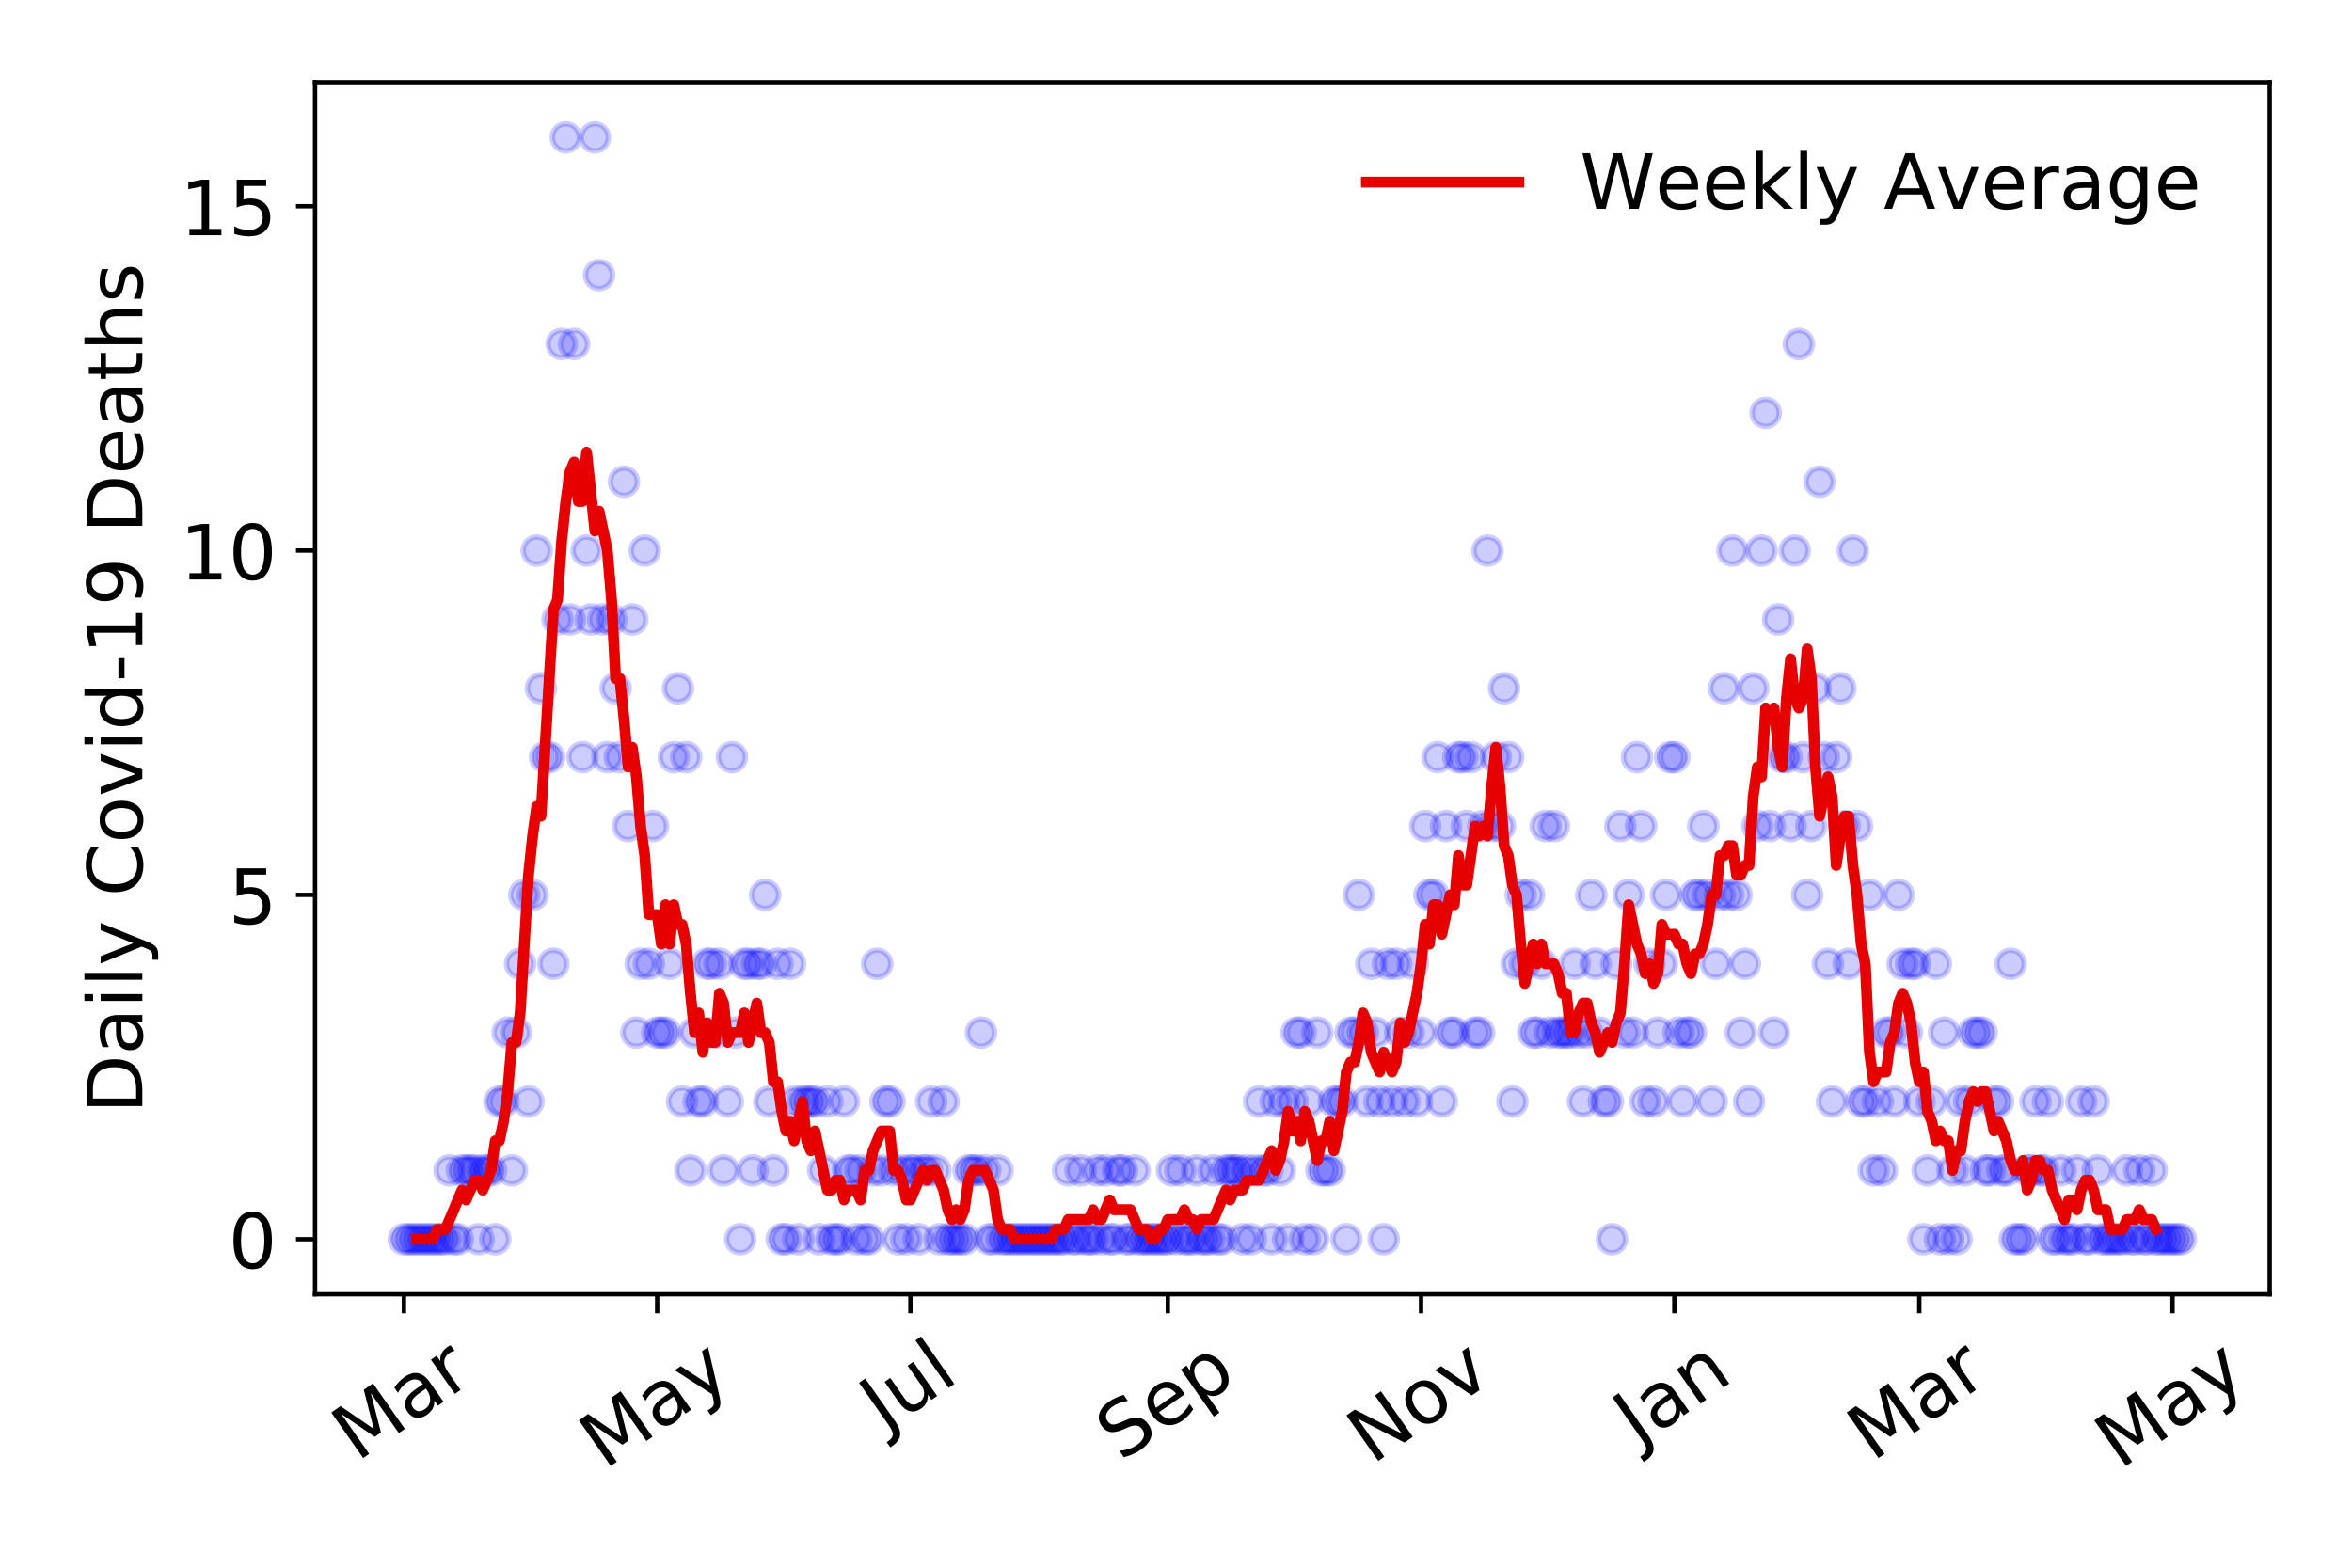 <?xml version="1.0" encoding="utf-8" standalone="no"?>
<!DOCTYPE svg PUBLIC "-//W3C//DTD SVG 1.1//EN"
  "http://www.w3.org/Graphics/SVG/1.1/DTD/svg11.dtd">
<!-- Created with matplotlib (https://matplotlib.org/) -->
<svg height="288pt" version="1.1" viewBox="0 0 432 288" width="432pt" xmlns="http://www.w3.org/2000/svg" xmlns:xlink="http://www.w3.org/1999/xlink">
 <defs>
  <style type="text/css">
*{stroke-linecap:butt;stroke-linejoin:round;}
  </style>
 </defs>
 <g id="figure_1">
  <g id="patch_1">
   <path d="M 0 288 
L 432 288 
L 432 0 
L 0 0 
z
" style="fill:#ffffff;"/>
  </g>
  <g id="axes_1">
   <g id="patch_2">
    <path d="M 57.87 237.778 
L 416.88 237.778 
L 416.88 15.12 
L 57.87 15.12 
z
" style="fill:#ffffff;"/>
   </g>
   <g id="matplotlib.axis_1">
    <g id="xtick_1">
     <g id="line2d_1">
      <defs>
       <path d="M 0 0 
L 0 3.5 
" id="mb8735dea99" style="stroke:#000000;stroke-width:0.8;"/>
      </defs>
      <g>
       <use style="stroke:#000000;stroke-width:0.8;" x="74.189" xlink:href="#mb8735dea99" y="237.778"/>
      </g>
     </g>
     <g id="text_1">
      <!-- Mar -->
      <defs>
       <path d="M 9.812 72.906 
L 24.516 72.906 
L 43.109 23.297 
L 61.812 72.906 
L 76.516 72.906 
L 76.516 0 
L 66.891 0 
L 66.891 64.016 
L 48.094 14.016 
L 38.188 14.016 
L 19.391 64.016 
L 19.391 0 
L 9.812 0 
z
" id="DejaVuSans-77"/>
       <path d="M 34.281 27.484 
Q 23.391 27.484 19.188 25 
Q 14.984 22.516 14.984 16.5 
Q 14.984 11.719 18.141 8.906 
Q 21.297 6.109 26.703 6.109 
Q 34.188 6.109 38.703 11.406 
Q 43.219 16.703 43.219 25.484 
L 43.219 27.484 
z
M 52.203 31.203 
L 52.203 0 
L 43.219 0 
L 43.219 8.297 
Q 40.141 3.328 35.547 0.953 
Q 30.953 -1.422 24.312 -1.422 
Q 15.922 -1.422 10.953 3.297 
Q 6 8.016 6 15.922 
Q 6 25.141 12.172 29.828 
Q 18.359 34.516 30.609 34.516 
L 43.219 34.516 
L 43.219 35.406 
Q 43.219 41.609 39.141 45 
Q 35.062 48.391 27.688 48.391 
Q 23 48.391 18.547 47.266 
Q 14.109 46.141 10.016 43.891 
L 10.016 52.203 
Q 14.938 54.109 19.578 55.047 
Q 24.219 56 28.609 56 
Q 40.484 56 46.344 49.844 
Q 52.203 43.703 52.203 31.203 
z
" id="DejaVuSans-97"/>
       <path d="M 41.109 46.297 
Q 39.594 47.172 37.812 47.578 
Q 36.031 48 33.891 48 
Q 26.266 48 22.188 43.047 
Q 18.109 38.094 18.109 28.812 
L 18.109 0 
L 9.078 0 
L 9.078 54.688 
L 18.109 54.688 
L 18.109 46.188 
Q 20.953 51.172 25.484 53.578 
Q 30.031 56 36.531 56 
Q 37.453 56 38.578 55.875 
Q 39.703 55.766 41.062 55.516 
z
" id="DejaVuSans-114"/>
      </defs>
      <g transform="translate(65.586 268.643)rotate(-35)scale(0.14 -0.14)">
       <use xlink:href="#DejaVuSans-77"/>
       <use x="86.279" xlink:href="#DejaVuSans-97"/>
       <use x="147.559" xlink:href="#DejaVuSans-114"/>
      </g>
     </g>
    </g>
    <g id="xtick_2">
     <g id="line2d_2">
      <g>
       <use style="stroke:#000000;stroke-width:0.8;" x="120.704" xlink:href="#mb8735dea99" y="237.778"/>
      </g>
     </g>
     <g id="text_2">
      <!-- May -->
      <defs>
       <path d="M 32.172 -5.078 
Q 28.375 -14.844 24.75 -17.812 
Q 21.141 -20.797 15.094 -20.797 
L 7.906 -20.797 
L 7.906 -13.281 
L 13.188 -13.281 
Q 16.891 -13.281 18.938 -11.516 
Q 21 -9.766 23.484 -3.219 
L 25.094 0.875 
L 2.984 54.688 
L 12.5 54.688 
L 29.594 11.922 
L 46.688 54.688 
L 56.203 54.688 
z
" id="DejaVuSans-121"/>
      </defs>
      <g transform="translate(111.065 270.094)rotate(-35)scale(0.14 -0.14)">
       <use xlink:href="#DejaVuSans-77"/>
       <use x="86.279" xlink:href="#DejaVuSans-97"/>
       <use x="147.559" xlink:href="#DejaVuSans-121"/>
      </g>
     </g>
    </g>
    <g id="xtick_3">
     <g id="line2d_3">
      <g>
       <use style="stroke:#000000;stroke-width:0.8;" x="167.22" xlink:href="#mb8735dea99" y="237.778"/>
      </g>
     </g>
     <g id="text_3">
      <!-- Jul -->
      <defs>
       <path d="M 9.812 72.906 
L 19.672 72.906 
L 19.672 5.078 
Q 19.672 -8.109 14.672 -14.062 
Q 9.672 -20.016 -1.422 -20.016 
L -5.172 -20.016 
L -5.172 -11.719 
L -2.094 -11.719 
Q 4.438 -11.719 7.125 -8.047 
Q 9.812 -4.391 9.812 5.078 
z
" id="DejaVuSans-74"/>
       <path d="M 8.5 21.578 
L 8.5 54.688 
L 17.484 54.688 
L 17.484 21.922 
Q 17.484 14.156 20.5 10.266 
Q 23.531 6.391 29.594 6.391 
Q 36.859 6.391 41.078 11.031 
Q 45.312 15.672 45.312 23.688 
L 45.312 54.688 
L 54.297 54.688 
L 54.297 0 
L 45.312 0 
L 45.312 8.406 
Q 42.047 3.422 37.719 1 
Q 33.406 -1.422 27.688 -1.422 
Q 18.266 -1.422 13.375 4.438 
Q 8.5 10.297 8.5 21.578 
z
M 31.109 56 
z
" id="DejaVuSans-117"/>
       <path d="M 9.422 75.984 
L 18.406 75.984 
L 18.406 0 
L 9.422 0 
z
" id="DejaVuSans-108"/>
      </defs>
      <g transform="translate(162.517 263.181)rotate(-35)scale(0.14 -0.14)">
       <use xlink:href="#DejaVuSans-74"/>
       <use x="29.492" xlink:href="#DejaVuSans-117"/>
       <use x="92.871" xlink:href="#DejaVuSans-108"/>
      </g>
     </g>
    </g>
    <g id="xtick_4">
     <g id="line2d_4">
      <g>
       <use style="stroke:#000000;stroke-width:0.8;" x="214.498" xlink:href="#mb8735dea99" y="237.778"/>
      </g>
     </g>
     <g id="text_4">
      <!-- Sep -->
      <defs>
       <path d="M 53.516 70.516 
L 53.516 60.891 
Q 47.906 63.578 42.922 64.891 
Q 37.938 66.219 33.297 66.219 
Q 25.25 66.219 20.875 63.094 
Q 16.5 59.969 16.5 54.203 
Q 16.5 49.359 19.406 46.891 
Q 22.312 44.438 30.422 42.922 
L 36.375 41.703 
Q 47.406 39.594 52.656 34.297 
Q 57.906 29 57.906 20.125 
Q 57.906 9.516 50.797 4.047 
Q 43.703 -1.422 29.984 -1.422 
Q 24.812 -1.422 18.969 -0.25 
Q 13.141 0.922 6.891 3.219 
L 6.891 13.375 
Q 12.891 10.016 18.656 8.297 
Q 24.422 6.594 29.984 6.594 
Q 38.422 6.594 43.016 9.906 
Q 47.609 13.234 47.609 19.391 
Q 47.609 24.75 44.312 27.781 
Q 41.016 30.812 33.5 32.328 
L 27.484 33.5 
Q 16.453 35.688 11.516 40.375 
Q 6.594 45.062 6.594 53.422 
Q 6.594 63.094 13.406 68.656 
Q 20.219 74.219 32.172 74.219 
Q 37.312 74.219 42.625 73.281 
Q 47.953 72.359 53.516 70.516 
z
" id="DejaVuSans-83"/>
       <path d="M 56.203 29.594 
L 56.203 25.203 
L 14.891 25.203 
Q 15.484 15.922 20.484 11.062 
Q 25.484 6.203 34.422 6.203 
Q 39.594 6.203 44.453 7.469 
Q 49.312 8.734 54.109 11.281 
L 54.109 2.781 
Q 49.266 0.734 44.188 -0.344 
Q 39.109 -1.422 33.891 -1.422 
Q 20.797 -1.422 13.156 6.188 
Q 5.516 13.812 5.516 26.812 
Q 5.516 40.234 12.766 48.109 
Q 20.016 56 32.328 56 
Q 43.359 56 49.781 48.891 
Q 56.203 41.797 56.203 29.594 
z
M 47.219 32.234 
Q 47.125 39.594 43.094 43.984 
Q 39.062 48.391 32.422 48.391 
Q 24.906 48.391 20.391 44.141 
Q 15.875 39.891 15.188 32.172 
z
" id="DejaVuSans-101"/>
       <path d="M 18.109 8.203 
L 18.109 -20.797 
L 9.078 -20.797 
L 9.078 54.688 
L 18.109 54.688 
L 18.109 46.391 
Q 20.953 51.266 25.266 53.625 
Q 29.594 56 35.594 56 
Q 45.562 56 51.781 48.094 
Q 58.016 40.188 58.016 27.297 
Q 58.016 14.406 51.781 6.484 
Q 45.562 -1.422 35.594 -1.422 
Q 29.594 -1.422 25.266 0.953 
Q 20.953 3.328 18.109 8.203 
z
M 48.688 27.297 
Q 48.688 37.203 44.609 42.844 
Q 40.531 48.484 33.406 48.484 
Q 26.266 48.484 22.188 42.844 
Q 18.109 37.203 18.109 27.297 
Q 18.109 17.391 22.188 11.75 
Q 26.266 6.109 33.406 6.109 
Q 40.531 6.109 44.609 11.75 
Q 48.688 17.391 48.688 27.297 
z
" id="DejaVuSans-112"/>
      </defs>
      <g transform="translate(205.905 268.629)rotate(-35)scale(0.14 -0.14)">
       <use xlink:href="#DejaVuSans-83"/>
       <use x="63.477" xlink:href="#DejaVuSans-101"/>
       <use x="125" xlink:href="#DejaVuSans-112"/>
      </g>
     </g>
    </g>
    <g id="xtick_5">
     <g id="line2d_5">
      <g>
       <use style="stroke:#000000;stroke-width:0.8;" x="261.014" xlink:href="#mb8735dea99" y="237.778"/>
      </g>
     </g>
     <g id="text_5">
      <!-- Nov -->
      <defs>
       <path d="M 9.812 72.906 
L 23.094 72.906 
L 55.422 11.922 
L 55.422 72.906 
L 64.984 72.906 
L 64.984 0 
L 51.703 0 
L 19.391 60.984 
L 19.391 0 
L 9.812 0 
z
" id="DejaVuSans-78"/>
       <path d="M 30.609 48.391 
Q 23.391 48.391 19.188 42.75 
Q 14.984 37.109 14.984 27.297 
Q 14.984 17.484 19.156 11.844 
Q 23.344 6.203 30.609 6.203 
Q 37.797 6.203 41.984 11.859 
Q 46.188 17.531 46.188 27.297 
Q 46.188 37.016 41.984 42.703 
Q 37.797 48.391 30.609 48.391 
z
M 30.609 56 
Q 42.328 56 49.016 48.375 
Q 55.719 40.766 55.719 27.297 
Q 55.719 13.875 49.016 6.219 
Q 42.328 -1.422 30.609 -1.422 
Q 18.844 -1.422 12.172 6.219 
Q 5.516 13.875 5.516 27.297 
Q 5.516 40.766 12.172 48.375 
Q 18.844 56 30.609 56 
z
" id="DejaVuSans-111"/>
       <path d="M 2.984 54.688 
L 12.5 54.688 
L 29.594 8.797 
L 46.688 54.688 
L 56.203 54.688 
L 35.688 0 
L 23.484 0 
z
" id="DejaVuSans-118"/>
      </defs>
      <g transform="translate(252.038 269.166)rotate(-35)scale(0.14 -0.14)">
       <use xlink:href="#DejaVuSans-78"/>
       <use x="74.805" xlink:href="#DejaVuSans-111"/>
       <use x="135.986" xlink:href="#DejaVuSans-118"/>
      </g>
     </g>
    </g>
    <g id="xtick_6">
     <g id="line2d_6">
      <g>
       <use style="stroke:#000000;stroke-width:0.8;" x="307.53" xlink:href="#mb8735dea99" y="237.778"/>
      </g>
     </g>
     <g id="text_6">
      <!-- Jan -->
      <defs>
       <path d="M 54.891 33.016 
L 54.891 0 
L 45.906 0 
L 45.906 32.719 
Q 45.906 40.484 42.875 44.328 
Q 39.844 48.188 33.797 48.188 
Q 26.516 48.188 22.312 43.547 
Q 18.109 38.922 18.109 30.906 
L 18.109 0 
L 9.078 0 
L 9.078 54.688 
L 18.109 54.688 
L 18.109 46.188 
Q 21.344 51.125 25.703 53.562 
Q 30.078 56 35.797 56 
Q 45.219 56 50.047 50.172 
Q 54.891 44.344 54.891 33.016 
z
" id="DejaVuSans-110"/>
      </defs>
      <g transform="translate(300.906 265.871)rotate(-35)scale(0.14 -0.14)">
       <use xlink:href="#DejaVuSans-74"/>
       <use x="29.492" xlink:href="#DejaVuSans-97"/>
       <use x="90.771" xlink:href="#DejaVuSans-110"/>
      </g>
     </g>
    </g>
    <g id="xtick_7">
     <g id="line2d_7">
      <g>
       <use style="stroke:#000000;stroke-width:0.8;" x="352.521" xlink:href="#mb8735dea99" y="237.778"/>
      </g>
     </g>
     <g id="text_7">
      <!-- Mar -->
      <g transform="translate(343.918 268.643)rotate(-35)scale(0.14 -0.14)">
       <use xlink:href="#DejaVuSans-77"/>
       <use x="86.279" xlink:href="#DejaVuSans-97"/>
       <use x="147.559" xlink:href="#DejaVuSans-114"/>
      </g>
     </g>
    </g>
    <g id="xtick_8">
     <g id="line2d_8">
      <g>
       <use style="stroke:#000000;stroke-width:0.8;" x="399.036" xlink:href="#mb8735dea99" y="237.778"/>
      </g>
     </g>
     <g id="text_8">
      <!-- May -->
      <g transform="translate(389.397 270.094)rotate(-35)scale(0.14 -0.14)">
       <use xlink:href="#DejaVuSans-77"/>
       <use x="86.279" xlink:href="#DejaVuSans-97"/>
       <use x="147.559" xlink:href="#DejaVuSans-121"/>
      </g>
     </g>
    </g>
   </g>
   <g id="matplotlib.axis_2">
    <g id="ytick_1">
     <g id="line2d_9">
      <defs>
       <path d="M 0 0 
L -3.5 0 
" id="m6623f206d3" style="stroke:#000000;stroke-width:0.8;"/>
      </defs>
      <g>
       <use style="stroke:#000000;stroke-width:0.8;" x="57.87" xlink:href="#m6623f206d3" y="227.657"/>
      </g>
     </g>
     <g id="text_9">
      <!-- 0 -->
      <defs>
       <path d="M 31.781 66.406 
Q 24.172 66.406 20.328 58.906 
Q 16.5 51.422 16.5 36.375 
Q 16.5 21.391 20.328 13.891 
Q 24.172 6.391 31.781 6.391 
Q 39.453 6.391 43.281 13.891 
Q 47.125 21.391 47.125 36.375 
Q 47.125 51.422 43.281 58.906 
Q 39.453 66.406 31.781 66.406 
z
M 31.781 74.219 
Q 44.047 74.219 50.516 64.516 
Q 56.984 54.828 56.984 36.375 
Q 56.984 17.969 50.516 8.266 
Q 44.047 -1.422 31.781 -1.422 
Q 19.531 -1.422 13.062 8.266 
Q 6.594 17.969 6.594 36.375 
Q 6.594 54.828 13.062 64.516 
Q 19.531 74.219 31.781 74.219 
z
" id="DejaVuSans-48"/>
      </defs>
      <g transform="translate(41.962 232.976)scale(0.14 -0.14)">
       <use xlink:href="#DejaVuSans-48"/>
      </g>
     </g>
    </g>
    <g id="ytick_2">
     <g id="line2d_10">
      <g>
       <use style="stroke:#000000;stroke-width:0.8;" x="57.87" xlink:href="#m6623f206d3" y="164.402"/>
      </g>
     </g>
     <g id="text_10">
      <!-- 5 -->
      <defs>
       <path d="M 10.797 72.906 
L 49.516 72.906 
L 49.516 64.594 
L 19.828 64.594 
L 19.828 46.734 
Q 21.969 47.469 24.109 47.828 
Q 26.266 48.188 28.422 48.188 
Q 40.625 48.188 47.75 41.5 
Q 54.891 34.812 54.891 23.391 
Q 54.891 11.625 47.562 5.094 
Q 40.234 -1.422 26.906 -1.422 
Q 22.312 -1.422 17.547 -0.641 
Q 12.797 0.141 7.719 1.703 
L 7.719 11.625 
Q 12.109 9.234 16.797 8.062 
Q 21.484 6.891 26.703 6.891 
Q 35.156 6.891 40.078 11.328 
Q 45.016 15.766 45.016 23.391 
Q 45.016 31 40.078 35.438 
Q 35.156 39.891 26.703 39.891 
Q 22.75 39.891 18.812 39.016 
Q 14.891 38.141 10.797 36.281 
z
" id="DejaVuSans-53"/>
      </defs>
      <g transform="translate(41.962 169.721)scale(0.14 -0.14)">
       <use xlink:href="#DejaVuSans-53"/>
      </g>
     </g>
    </g>
    <g id="ytick_3">
     <g id="line2d_11">
      <g>
       <use style="stroke:#000000;stroke-width:0.8;" x="57.87" xlink:href="#m6623f206d3" y="101.147"/>
      </g>
     </g>
     <g id="text_11">
      <!-- 10 -->
      <defs>
       <path d="M 12.406 8.297 
L 28.516 8.297 
L 28.516 63.922 
L 10.984 60.406 
L 10.984 69.391 
L 28.422 72.906 
L 38.281 72.906 
L 38.281 8.297 
L 54.391 8.297 
L 54.391 0 
L 12.406 0 
z
" id="DejaVuSans-49"/>
      </defs>
      <g transform="translate(33.055 106.466)scale(0.14 -0.14)">
       <use xlink:href="#DejaVuSans-49"/>
       <use x="63.623" xlink:href="#DejaVuSans-48"/>
      </g>
     </g>
    </g>
    <g id="ytick_4">
     <g id="line2d_12">
      <g>
       <use style="stroke:#000000;stroke-width:0.8;" x="57.87" xlink:href="#m6623f206d3" y="37.892"/>
      </g>
     </g>
     <g id="text_12">
      <!-- 15 -->
      <g transform="translate(33.055 43.211)scale(0.14 -0.14)">
       <use xlink:href="#DejaVuSans-49"/>
       <use x="63.623" xlink:href="#DejaVuSans-53"/>
      </g>
     </g>
    </g>
    <g id="text_13">
     <!-- Daily Covid-19 Deaths -->
     <defs>
      <path d="M 19.672 64.797 
L 19.672 8.109 
L 31.594 8.109 
Q 46.688 8.109 53.688 14.938 
Q 60.688 21.781 60.688 36.531 
Q 60.688 51.172 53.688 57.984 
Q 46.688 64.797 31.594 64.797 
z
M 9.812 72.906 
L 30.078 72.906 
Q 51.266 72.906 61.172 64.094 
Q 71.094 55.281 71.094 36.531 
Q 71.094 17.672 61.125 8.828 
Q 51.172 0 30.078 0 
L 9.812 0 
z
" id="DejaVuSans-68"/>
      <path d="M 9.422 54.688 
L 18.406 54.688 
L 18.406 0 
L 9.422 0 
z
M 9.422 75.984 
L 18.406 75.984 
L 18.406 64.594 
L 9.422 64.594 
z
" id="DejaVuSans-105"/>
      <path id="DejaVuSans-32"/>
      <path d="M 64.406 67.281 
L 64.406 56.891 
Q 59.422 61.531 53.781 63.812 
Q 48.141 66.109 41.797 66.109 
Q 29.297 66.109 22.656 58.469 
Q 16.016 50.828 16.016 36.375 
Q 16.016 21.969 22.656 14.328 
Q 29.297 6.688 41.797 6.688 
Q 48.141 6.688 53.781 8.984 
Q 59.422 11.281 64.406 15.922 
L 64.406 5.609 
Q 59.234 2.094 53.438 0.328 
Q 47.656 -1.422 41.219 -1.422 
Q 24.656 -1.422 15.125 8.703 
Q 5.609 18.844 5.609 36.375 
Q 5.609 53.953 15.125 64.078 
Q 24.656 74.219 41.219 74.219 
Q 47.75 74.219 53.531 72.484 
Q 59.328 70.75 64.406 67.281 
z
" id="DejaVuSans-67"/>
      <path d="M 45.406 46.391 
L 45.406 75.984 
L 54.391 75.984 
L 54.391 0 
L 45.406 0 
L 45.406 8.203 
Q 42.578 3.328 38.25 0.953 
Q 33.938 -1.422 27.875 -1.422 
Q 17.969 -1.422 11.734 6.484 
Q 5.516 14.406 5.516 27.297 
Q 5.516 40.188 11.734 48.094 
Q 17.969 56 27.875 56 
Q 33.938 56 38.25 53.625 
Q 42.578 51.266 45.406 46.391 
z
M 14.797 27.297 
Q 14.797 17.391 18.875 11.75 
Q 22.953 6.109 30.078 6.109 
Q 37.203 6.109 41.297 11.75 
Q 45.406 17.391 45.406 27.297 
Q 45.406 37.203 41.297 42.844 
Q 37.203 48.484 30.078 48.484 
Q 22.953 48.484 18.875 42.844 
Q 14.797 37.203 14.797 27.297 
z
" id="DejaVuSans-100"/>
      <path d="M 4.891 31.391 
L 31.203 31.391 
L 31.203 23.391 
L 4.891 23.391 
z
" id="DejaVuSans-45"/>
      <path d="M 10.984 1.516 
L 10.984 10.5 
Q 14.703 8.734 18.5 7.812 
Q 22.312 6.891 25.984 6.891 
Q 35.75 6.891 40.891 13.453 
Q 46.047 20.016 46.781 33.406 
Q 43.953 29.203 39.594 26.953 
Q 35.25 24.703 29.984 24.703 
Q 19.047 24.703 12.672 31.312 
Q 6.297 37.938 6.297 49.422 
Q 6.297 60.641 12.938 67.422 
Q 19.578 74.219 30.609 74.219 
Q 43.266 74.219 49.922 64.516 
Q 56.594 54.828 56.594 36.375 
Q 56.594 19.141 48.406 8.859 
Q 40.234 -1.422 26.422 -1.422 
Q 22.703 -1.422 18.891 -0.688 
Q 15.094 0.047 10.984 1.516 
z
M 30.609 32.422 
Q 37.25 32.422 41.125 36.953 
Q 45.016 41.5 45.016 49.422 
Q 45.016 57.281 41.125 61.844 
Q 37.25 66.406 30.609 66.406 
Q 23.969 66.406 20.094 61.844 
Q 16.219 57.281 16.219 49.422 
Q 16.219 41.5 20.094 36.953 
Q 23.969 32.422 30.609 32.422 
z
" id="DejaVuSans-57"/>
      <path d="M 18.312 70.219 
L 18.312 54.688 
L 36.812 54.688 
L 36.812 47.703 
L 18.312 47.703 
L 18.312 18.016 
Q 18.312 11.328 20.141 9.422 
Q 21.969 7.516 27.594 7.516 
L 36.812 7.516 
L 36.812 0 
L 27.594 0 
Q 17.188 0 13.234 3.875 
Q 9.281 7.766 9.281 18.016 
L 9.281 47.703 
L 2.688 47.703 
L 2.688 54.688 
L 9.281 54.688 
L 9.281 70.219 
z
" id="DejaVuSans-116"/>
      <path d="M 54.891 33.016 
L 54.891 0 
L 45.906 0 
L 45.906 32.719 
Q 45.906 40.484 42.875 44.328 
Q 39.844 48.188 33.797 48.188 
Q 26.516 48.188 22.312 43.547 
Q 18.109 38.922 18.109 30.906 
L 18.109 0 
L 9.078 0 
L 9.078 75.984 
L 18.109 75.984 
L 18.109 46.188 
Q 21.344 51.125 25.703 53.562 
Q 30.078 56 35.797 56 
Q 45.219 56 50.047 50.172 
Q 54.891 44.344 54.891 33.016 
z
" id="DejaVuSans-104"/>
      <path d="M 44.281 53.078 
L 44.281 44.578 
Q 40.484 46.531 36.375 47.5 
Q 32.281 48.484 27.875 48.484 
Q 21.188 48.484 17.844 46.438 
Q 14.5 44.391 14.5 40.281 
Q 14.5 37.156 16.891 35.375 
Q 19.281 33.594 26.516 31.984 
L 29.594 31.297 
Q 39.156 29.25 43.188 25.516 
Q 47.219 21.781 47.219 15.094 
Q 47.219 7.469 41.188 3.016 
Q 35.156 -1.422 24.609 -1.422 
Q 20.219 -1.422 15.453 -0.562 
Q 10.688 0.297 5.422 2 
L 5.422 11.281 
Q 10.406 8.688 15.234 7.391 
Q 20.062 6.109 24.812 6.109 
Q 31.156 6.109 34.562 8.281 
Q 37.984 10.453 37.984 14.406 
Q 37.984 18.062 35.516 20.016 
Q 33.062 21.969 24.703 23.781 
L 21.578 24.516 
Q 13.234 26.266 9.516 29.906 
Q 5.812 33.547 5.812 39.891 
Q 5.812 47.609 11.281 51.797 
Q 16.75 56 26.812 56 
Q 31.781 56 36.172 55.266 
Q 40.578 54.547 44.281 53.078 
z
" id="DejaVuSans-115"/>
     </defs>
     <g transform="translate(26.143 204.56)rotate(-90)scale(0.14 -0.14)">
      <use xlink:href="#DejaVuSans-68"/>
      <use x="77.002" xlink:href="#DejaVuSans-97"/>
      <use x="138.281" xlink:href="#DejaVuSans-105"/>
      <use x="166.064" xlink:href="#DejaVuSans-108"/>
      <use x="193.848" xlink:href="#DejaVuSans-121"/>
      <use x="253.027" xlink:href="#DejaVuSans-32"/>
      <use x="284.814" xlink:href="#DejaVuSans-67"/>
      <use x="354.639" xlink:href="#DejaVuSans-111"/>
      <use x="415.82" xlink:href="#DejaVuSans-118"/>
      <use x="475" xlink:href="#DejaVuSans-105"/>
      <use x="502.783" xlink:href="#DejaVuSans-100"/>
      <use x="566.26" xlink:href="#DejaVuSans-45"/>
      <use x="602.344" xlink:href="#DejaVuSans-49"/>
      <use x="665.967" xlink:href="#DejaVuSans-57"/>
      <use x="729.59" xlink:href="#DejaVuSans-32"/>
      <use x="761.377" xlink:href="#DejaVuSans-68"/>
      <use x="838.379" xlink:href="#DejaVuSans-101"/>
      <use x="899.902" xlink:href="#DejaVuSans-97"/>
      <use x="961.182" xlink:href="#DejaVuSans-116"/>
      <use x="1000.391" xlink:href="#DejaVuSans-104"/>
      <use x="1063.77" xlink:href="#DejaVuSans-115"/>
     </g>
    </g>
   </g>
   <g id="line2d_13">
    <defs>
     <path d="M 0 2.5 
C 0.663 2.5 1.299 2.237 1.768 1.768 
C 2.237 1.299 2.5 0.663 2.5 0 
C 2.5 -0.663 2.237 -1.299 1.768 -1.768 
C 1.299 -2.237 0.663 -2.5 0 -2.5 
C -0.663 -2.5 -1.299 -2.237 -1.768 -1.768 
C -2.237 -1.299 -2.5 -0.663 -2.5 0 
C -2.5 0.663 -2.237 1.299 -1.768 1.768 
C -1.299 2.237 -0.663 2.5 0 2.5 
z
" id="m51340f8f6c" style="stroke:#0000ff;stroke-opacity:0.2;"/>
    </defs>
    <g clip-path="url(#pe733d6ec2c)">
     <use style="fill:#0000ff;fill-opacity:0.2;stroke:#0000ff;stroke-opacity:0.2;" x="74.189" xlink:href="#m51340f8f6c" y="227.657"/>
     <use style="fill:#0000ff;fill-opacity:0.2;stroke:#0000ff;stroke-opacity:0.2;" x="74.951" xlink:href="#m51340f8f6c" y="227.657"/>
     <use style="fill:#0000ff;fill-opacity:0.2;stroke:#0000ff;stroke-opacity:0.2;" x="75.714" xlink:href="#m51340f8f6c" y="227.657"/>
     <use style="fill:#0000ff;fill-opacity:0.2;stroke:#0000ff;stroke-opacity:0.2;" x="76.476" xlink:href="#m51340f8f6c" y="227.657"/>
     <use style="fill:#0000ff;fill-opacity:0.2;stroke:#0000ff;stroke-opacity:0.2;" x="77.239" xlink:href="#m51340f8f6c" y="227.657"/>
     <use style="fill:#0000ff;fill-opacity:0.2;stroke:#0000ff;stroke-opacity:0.2;" x="78.001" xlink:href="#m51340f8f6c" y="227.657"/>
     <use style="fill:#0000ff;fill-opacity:0.2;stroke:#0000ff;stroke-opacity:0.2;" x="78.764" xlink:href="#m51340f8f6c" y="227.657"/>
     <use style="fill:#0000ff;fill-opacity:0.2;stroke:#0000ff;stroke-opacity:0.2;" x="79.527" xlink:href="#m51340f8f6c" y="227.657"/>
     <use style="fill:#0000ff;fill-opacity:0.2;stroke:#0000ff;stroke-opacity:0.2;" x="80.289" xlink:href="#m51340f8f6c" y="227.657"/>
     <use style="fill:#0000ff;fill-opacity:0.2;stroke:#0000ff;stroke-opacity:0.2;" x="81.052" xlink:href="#m51340f8f6c" y="227.657"/>
     <use style="fill:#0000ff;fill-opacity:0.2;stroke:#0000ff;stroke-opacity:0.2;" x="81.814" xlink:href="#m51340f8f6c" y="227.657"/>
     <use style="fill:#0000ff;fill-opacity:0.2;stroke:#0000ff;stroke-opacity:0.2;" x="82.577" xlink:href="#m51340f8f6c" y="215.006"/>
     <use style="fill:#0000ff;fill-opacity:0.2;stroke:#0000ff;stroke-opacity:0.2;" x="83.339" xlink:href="#m51340f8f6c" y="227.657"/>
     <use style="fill:#0000ff;fill-opacity:0.2;stroke:#0000ff;stroke-opacity:0.2;" x="84.102" xlink:href="#m51340f8f6c" y="227.657"/>
     <use style="fill:#0000ff;fill-opacity:0.2;stroke:#0000ff;stroke-opacity:0.2;" x="84.864" xlink:href="#m51340f8f6c" y="215.006"/>
     <use style="fill:#0000ff;fill-opacity:0.2;stroke:#0000ff;stroke-opacity:0.2;" x="85.627" xlink:href="#m51340f8f6c" y="215.006"/>
     <use style="fill:#0000ff;fill-opacity:0.2;stroke:#0000ff;stroke-opacity:0.2;" x="86.389" xlink:href="#m51340f8f6c" y="215.006"/>
     <use style="fill:#0000ff;fill-opacity:0.2;stroke:#0000ff;stroke-opacity:0.2;" x="87.152" xlink:href="#m51340f8f6c" y="215.006"/>
     <use style="fill:#0000ff;fill-opacity:0.2;stroke:#0000ff;stroke-opacity:0.2;" x="87.915" xlink:href="#m51340f8f6c" y="227.657"/>
     <use style="fill:#0000ff;fill-opacity:0.2;stroke:#0000ff;stroke-opacity:0.2;" x="88.677" xlink:href="#m51340f8f6c" y="215.006"/>
     <use style="fill:#0000ff;fill-opacity:0.2;stroke:#0000ff;stroke-opacity:0.2;" x="89.44" xlink:href="#m51340f8f6c" y="215.006"/>
     <use style="fill:#0000ff;fill-opacity:0.2;stroke:#0000ff;stroke-opacity:0.2;" x="90.202" xlink:href="#m51340f8f6c" y="215.006"/>
     <use style="fill:#0000ff;fill-opacity:0.2;stroke:#0000ff;stroke-opacity:0.2;" x="90.965" xlink:href="#m51340f8f6c" y="227.657"/>
     <use style="fill:#0000ff;fill-opacity:0.2;stroke:#0000ff;stroke-opacity:0.2;" x="91.727" xlink:href="#m51340f8f6c" y="202.355"/>
     <use style="fill:#0000ff;fill-opacity:0.2;stroke:#0000ff;stroke-opacity:0.2;" x="92.49" xlink:href="#m51340f8f6c" y="202.355"/>
     <use style="fill:#0000ff;fill-opacity:0.2;stroke:#0000ff;stroke-opacity:0.2;" x="93.252" xlink:href="#m51340f8f6c" y="189.704"/>
     <use style="fill:#0000ff;fill-opacity:0.2;stroke:#0000ff;stroke-opacity:0.2;" x="94.015" xlink:href="#m51340f8f6c" y="215.006"/>
     <use style="fill:#0000ff;fill-opacity:0.2;stroke:#0000ff;stroke-opacity:0.2;" x="94.778" xlink:href="#m51340f8f6c" y="189.704"/>
     <use style="fill:#0000ff;fill-opacity:0.2;stroke:#0000ff;stroke-opacity:0.2;" x="95.54" xlink:href="#m51340f8f6c" y="177.053"/>
     <use style="fill:#0000ff;fill-opacity:0.2;stroke:#0000ff;stroke-opacity:0.2;" x="96.303" xlink:href="#m51340f8f6c" y="164.402"/>
     <use style="fill:#0000ff;fill-opacity:0.2;stroke:#0000ff;stroke-opacity:0.2;" x="97.065" xlink:href="#m51340f8f6c" y="202.355"/>
     <use style="fill:#0000ff;fill-opacity:0.2;stroke:#0000ff;stroke-opacity:0.2;" x="97.828" xlink:href="#m51340f8f6c" y="164.402"/>
     <use style="fill:#0000ff;fill-opacity:0.2;stroke:#0000ff;stroke-opacity:0.2;" x="98.59" xlink:href="#m51340f8f6c" y="101.147"/>
     <use style="fill:#0000ff;fill-opacity:0.2;stroke:#0000ff;stroke-opacity:0.2;" x="99.353" xlink:href="#m51340f8f6c" y="126.449"/>
     <use style="fill:#0000ff;fill-opacity:0.2;stroke:#0000ff;stroke-opacity:0.2;" x="100.115" xlink:href="#m51340f8f6c" y="139.1"/>
     <use style="fill:#0000ff;fill-opacity:0.2;stroke:#0000ff;stroke-opacity:0.2;" x="100.878" xlink:href="#m51340f8f6c" y="139.1"/>
     <use style="fill:#0000ff;fill-opacity:0.2;stroke:#0000ff;stroke-opacity:0.2;" x="101.641" xlink:href="#m51340f8f6c" y="177.053"/>
     <use style="fill:#0000ff;fill-opacity:0.2;stroke:#0000ff;stroke-opacity:0.2;" x="102.403" xlink:href="#m51340f8f6c" y="113.798"/>
     <use style="fill:#0000ff;fill-opacity:0.2;stroke:#0000ff;stroke-opacity:0.2;" x="103.166" xlink:href="#m51340f8f6c" y="63.194"/>
     <use style="fill:#0000ff;fill-opacity:0.2;stroke:#0000ff;stroke-opacity:0.2;" x="103.928" xlink:href="#m51340f8f6c" y="25.241"/>
     <use style="fill:#0000ff;fill-opacity:0.2;stroke:#0000ff;stroke-opacity:0.2;" x="104.691" xlink:href="#m51340f8f6c" y="113.798"/>
     <use style="fill:#0000ff;fill-opacity:0.2;stroke:#0000ff;stroke-opacity:0.2;" x="105.453" xlink:href="#m51340f8f6c" y="63.194"/>
     <use style="fill:#0000ff;fill-opacity:0.2;stroke:#0000ff;stroke-opacity:0.2;" x="106.216" xlink:href="#m51340f8f6c" y="88.496"/>
     <use style="fill:#0000ff;fill-opacity:0.2;stroke:#0000ff;stroke-opacity:0.2;" x="106.978" xlink:href="#m51340f8f6c" y="139.1"/>
     <use style="fill:#0000ff;fill-opacity:0.2;stroke:#0000ff;stroke-opacity:0.2;" x="107.741" xlink:href="#m51340f8f6c" y="101.147"/>
     <use style="fill:#0000ff;fill-opacity:0.2;stroke:#0000ff;stroke-opacity:0.2;" x="108.504" xlink:href="#m51340f8f6c" y="113.798"/>
     <use style="fill:#0000ff;fill-opacity:0.2;stroke:#0000ff;stroke-opacity:0.2;" x="109.266" xlink:href="#m51340f8f6c" y="25.241"/>
     <use style="fill:#0000ff;fill-opacity:0.2;stroke:#0000ff;stroke-opacity:0.2;" x="110.029" xlink:href="#m51340f8f6c" y="50.543"/>
     <use style="fill:#0000ff;fill-opacity:0.2;stroke:#0000ff;stroke-opacity:0.2;" x="110.791" xlink:href="#m51340f8f6c" y="113.798"/>
     <use style="fill:#0000ff;fill-opacity:0.2;stroke:#0000ff;stroke-opacity:0.2;" x="111.554" xlink:href="#m51340f8f6c" y="139.1"/>
     <use style="fill:#0000ff;fill-opacity:0.2;stroke:#0000ff;stroke-opacity:0.2;" x="112.316" xlink:href="#m51340f8f6c" y="113.798"/>
     <use style="fill:#0000ff;fill-opacity:0.2;stroke:#0000ff;stroke-opacity:0.2;" x="113.079" xlink:href="#m51340f8f6c" y="126.449"/>
     <use style="fill:#0000ff;fill-opacity:0.2;stroke:#0000ff;stroke-opacity:0.2;" x="113.841" xlink:href="#m51340f8f6c" y="139.1"/>
     <use style="fill:#0000ff;fill-opacity:0.2;stroke:#0000ff;stroke-opacity:0.2;" x="114.604" xlink:href="#m51340f8f6c" y="88.496"/>
     <use style="fill:#0000ff;fill-opacity:0.2;stroke:#0000ff;stroke-opacity:0.2;" x="115.367" xlink:href="#m51340f8f6c" y="151.751"/>
     <use style="fill:#0000ff;fill-opacity:0.2;stroke:#0000ff;stroke-opacity:0.2;" x="116.129" xlink:href="#m51340f8f6c" y="113.798"/>
     <use style="fill:#0000ff;fill-opacity:0.2;stroke:#0000ff;stroke-opacity:0.2;" x="116.892" xlink:href="#m51340f8f6c" y="189.704"/>
     <use style="fill:#0000ff;fill-opacity:0.2;stroke:#0000ff;stroke-opacity:0.2;" x="117.654" xlink:href="#m51340f8f6c" y="177.053"/>
     <use style="fill:#0000ff;fill-opacity:0.2;stroke:#0000ff;stroke-opacity:0.2;" x="118.417" xlink:href="#m51340f8f6c" y="101.147"/>
     <use style="fill:#0000ff;fill-opacity:0.2;stroke:#0000ff;stroke-opacity:0.2;" x="119.179" xlink:href="#m51340f8f6c" y="177.053"/>
     <use style="fill:#0000ff;fill-opacity:0.2;stroke:#0000ff;stroke-opacity:0.2;" x="119.942" xlink:href="#m51340f8f6c" y="151.751"/>
     <use style="fill:#0000ff;fill-opacity:0.2;stroke:#0000ff;stroke-opacity:0.2;" x="120.704" xlink:href="#m51340f8f6c" y="189.704"/>
     <use style="fill:#0000ff;fill-opacity:0.2;stroke:#0000ff;stroke-opacity:0.2;" x="121.467" xlink:href="#m51340f8f6c" y="189.704"/>
     <use style="fill:#0000ff;fill-opacity:0.2;stroke:#0000ff;stroke-opacity:0.2;" x="122.229" xlink:href="#m51340f8f6c" y="189.704"/>
     <use style="fill:#0000ff;fill-opacity:0.2;stroke:#0000ff;stroke-opacity:0.2;" x="122.992" xlink:href="#m51340f8f6c" y="177.053"/>
     <use style="fill:#0000ff;fill-opacity:0.2;stroke:#0000ff;stroke-opacity:0.2;" x="123.755" xlink:href="#m51340f8f6c" y="139.1"/>
     <use style="fill:#0000ff;fill-opacity:0.2;stroke:#0000ff;stroke-opacity:0.2;" x="124.517" xlink:href="#m51340f8f6c" y="126.449"/>
     <use style="fill:#0000ff;fill-opacity:0.2;stroke:#0000ff;stroke-opacity:0.2;" x="125.28" xlink:href="#m51340f8f6c" y="202.355"/>
     <use style="fill:#0000ff;fill-opacity:0.2;stroke:#0000ff;stroke-opacity:0.2;" x="126.042" xlink:href="#m51340f8f6c" y="139.1"/>
     <use style="fill:#0000ff;fill-opacity:0.2;stroke:#0000ff;stroke-opacity:0.2;" x="126.805" xlink:href="#m51340f8f6c" y="215.006"/>
     <use style="fill:#0000ff;fill-opacity:0.2;stroke:#0000ff;stroke-opacity:0.2;" x="127.567" xlink:href="#m51340f8f6c" y="189.704"/>
     <use style="fill:#0000ff;fill-opacity:0.2;stroke:#0000ff;stroke-opacity:0.2;" x="128.33" xlink:href="#m51340f8f6c" y="202.355"/>
     <use style="fill:#0000ff;fill-opacity:0.2;stroke:#0000ff;stroke-opacity:0.2;" x="129.092" xlink:href="#m51340f8f6c" y="202.355"/>
     <use style="fill:#0000ff;fill-opacity:0.2;stroke:#0000ff;stroke-opacity:0.2;" x="129.855" xlink:href="#m51340f8f6c" y="177.053"/>
     <use style="fill:#0000ff;fill-opacity:0.2;stroke:#0000ff;stroke-opacity:0.2;" x="130.618" xlink:href="#m51340f8f6c" y="177.053"/>
     <use style="fill:#0000ff;fill-opacity:0.2;stroke:#0000ff;stroke-opacity:0.2;" x="131.38" xlink:href="#m51340f8f6c" y="189.704"/>
     <use style="fill:#0000ff;fill-opacity:0.2;stroke:#0000ff;stroke-opacity:0.2;" x="132.143" xlink:href="#m51340f8f6c" y="177.053"/>
     <use style="fill:#0000ff;fill-opacity:0.2;stroke:#0000ff;stroke-opacity:0.2;" x="132.905" xlink:href="#m51340f8f6c" y="215.006"/>
     <use style="fill:#0000ff;fill-opacity:0.2;stroke:#0000ff;stroke-opacity:0.2;" x="133.668" xlink:href="#m51340f8f6c" y="202.355"/>
     <use style="fill:#0000ff;fill-opacity:0.2;stroke:#0000ff;stroke-opacity:0.2;" x="134.43" xlink:href="#m51340f8f6c" y="139.1"/>
     <use style="fill:#0000ff;fill-opacity:0.2;stroke:#0000ff;stroke-opacity:0.2;" x="135.193" xlink:href="#m51340f8f6c" y="189.704"/>
     <use style="fill:#0000ff;fill-opacity:0.2;stroke:#0000ff;stroke-opacity:0.2;" x="135.955" xlink:href="#m51340f8f6c" y="227.657"/>
     <use style="fill:#0000ff;fill-opacity:0.2;stroke:#0000ff;stroke-opacity:0.2;" x="136.718" xlink:href="#m51340f8f6c" y="177.053"/>
     <use style="fill:#0000ff;fill-opacity:0.2;stroke:#0000ff;stroke-opacity:0.2;" x="137.481" xlink:href="#m51340f8f6c" y="177.053"/>
     <use style="fill:#0000ff;fill-opacity:0.2;stroke:#0000ff;stroke-opacity:0.2;" x="138.243" xlink:href="#m51340f8f6c" y="215.006"/>
     <use style="fill:#0000ff;fill-opacity:0.2;stroke:#0000ff;stroke-opacity:0.2;" x="139.006" xlink:href="#m51340f8f6c" y="177.053"/>
     <use style="fill:#0000ff;fill-opacity:0.2;stroke:#0000ff;stroke-opacity:0.2;" x="139.768" xlink:href="#m51340f8f6c" y="177.053"/>
     <use style="fill:#0000ff;fill-opacity:0.2;stroke:#0000ff;stroke-opacity:0.2;" x="140.531" xlink:href="#m51340f8f6c" y="164.402"/>
     <use style="fill:#0000ff;fill-opacity:0.2;stroke:#0000ff;stroke-opacity:0.2;" x="141.293" xlink:href="#m51340f8f6c" y="202.355"/>
     <use style="fill:#0000ff;fill-opacity:0.2;stroke:#0000ff;stroke-opacity:0.2;" x="142.056" xlink:href="#m51340f8f6c" y="215.006"/>
     <use style="fill:#0000ff;fill-opacity:0.2;stroke:#0000ff;stroke-opacity:0.2;" x="142.818" xlink:href="#m51340f8f6c" y="177.053"/>
     <use style="fill:#0000ff;fill-opacity:0.2;stroke:#0000ff;stroke-opacity:0.2;" x="143.581" xlink:href="#m51340f8f6c" y="227.657"/>
     <use style="fill:#0000ff;fill-opacity:0.2;stroke:#0000ff;stroke-opacity:0.2;" x="144.344" xlink:href="#m51340f8f6c" y="227.657"/>
     <use style="fill:#0000ff;fill-opacity:0.2;stroke:#0000ff;stroke-opacity:0.2;" x="145.106" xlink:href="#m51340f8f6c" y="177.053"/>
     <use style="fill:#0000ff;fill-opacity:0.2;stroke:#0000ff;stroke-opacity:0.2;" x="145.869" xlink:href="#m51340f8f6c" y="202.355"/>
     <use style="fill:#0000ff;fill-opacity:0.2;stroke:#0000ff;stroke-opacity:0.2;" x="146.631" xlink:href="#m51340f8f6c" y="227.657"/>
     <use style="fill:#0000ff;fill-opacity:0.2;stroke:#0000ff;stroke-opacity:0.2;" x="147.394" xlink:href="#m51340f8f6c" y="202.355"/>
     <use style="fill:#0000ff;fill-opacity:0.2;stroke:#0000ff;stroke-opacity:0.2;" x="148.156" xlink:href="#m51340f8f6c" y="202.355"/>
     <use style="fill:#0000ff;fill-opacity:0.2;stroke:#0000ff;stroke-opacity:0.2;" x="148.919" xlink:href="#m51340f8f6c" y="202.355"/>
     <use style="fill:#0000ff;fill-opacity:0.2;stroke:#0000ff;stroke-opacity:0.2;" x="149.681" xlink:href="#m51340f8f6c" y="202.355"/>
     <use style="fill:#0000ff;fill-opacity:0.2;stroke:#0000ff;stroke-opacity:0.2;" x="150.444" xlink:href="#m51340f8f6c" y="227.657"/>
     <use style="fill:#0000ff;fill-opacity:0.2;stroke:#0000ff;stroke-opacity:0.2;" x="151.207" xlink:href="#m51340f8f6c" y="215.006"/>
     <use style="fill:#0000ff;fill-opacity:0.2;stroke:#0000ff;stroke-opacity:0.2;" x="151.969" xlink:href="#m51340f8f6c" y="202.355"/>
     <use style="fill:#0000ff;fill-opacity:0.2;stroke:#0000ff;stroke-opacity:0.2;" x="152.732" xlink:href="#m51340f8f6c" y="227.657"/>
     <use style="fill:#0000ff;fill-opacity:0.2;stroke:#0000ff;stroke-opacity:0.2;" x="153.494" xlink:href="#m51340f8f6c" y="227.657"/>
     <use style="fill:#0000ff;fill-opacity:0.2;stroke:#0000ff;stroke-opacity:0.2;" x="154.257" xlink:href="#m51340f8f6c" y="227.657"/>
     <use style="fill:#0000ff;fill-opacity:0.2;stroke:#0000ff;stroke-opacity:0.2;" x="155.019" xlink:href="#m51340f8f6c" y="202.355"/>
     <use style="fill:#0000ff;fill-opacity:0.2;stroke:#0000ff;stroke-opacity:0.2;" x="155.782" xlink:href="#m51340f8f6c" y="215.006"/>
     <use style="fill:#0000ff;fill-opacity:0.2;stroke:#0000ff;stroke-opacity:0.2;" x="156.544" xlink:href="#m51340f8f6c" y="215.006"/>
     <use style="fill:#0000ff;fill-opacity:0.2;stroke:#0000ff;stroke-opacity:0.2;" x="157.307" xlink:href="#m51340f8f6c" y="227.657"/>
     <use style="fill:#0000ff;fill-opacity:0.2;stroke:#0000ff;stroke-opacity:0.2;" x="158.069" xlink:href="#m51340f8f6c" y="215.006"/>
     <use style="fill:#0000ff;fill-opacity:0.2;stroke:#0000ff;stroke-opacity:0.2;" x="158.832" xlink:href="#m51340f8f6c" y="227.657"/>
     <use style="fill:#0000ff;fill-opacity:0.2;stroke:#0000ff;stroke-opacity:0.2;" x="159.595" xlink:href="#m51340f8f6c" y="227.657"/>
     <use style="fill:#0000ff;fill-opacity:0.2;stroke:#0000ff;stroke-opacity:0.2;" x="160.357" xlink:href="#m51340f8f6c" y="215.006"/>
     <use style="fill:#0000ff;fill-opacity:0.2;stroke:#0000ff;stroke-opacity:0.2;" x="161.12" xlink:href="#m51340f8f6c" y="177.053"/>
     <use style="fill:#0000ff;fill-opacity:0.2;stroke:#0000ff;stroke-opacity:0.2;" x="161.882" xlink:href="#m51340f8f6c" y="215.006"/>
     <use style="fill:#0000ff;fill-opacity:0.2;stroke:#0000ff;stroke-opacity:0.2;" x="162.645" xlink:href="#m51340f8f6c" y="202.355"/>
     <use style="fill:#0000ff;fill-opacity:0.2;stroke:#0000ff;stroke-opacity:0.2;" x="163.407" xlink:href="#m51340f8f6c" y="202.355"/>
     <use style="fill:#0000ff;fill-opacity:0.2;stroke:#0000ff;stroke-opacity:0.2;" x="164.17" xlink:href="#m51340f8f6c" y="215.006"/>
     <use style="fill:#0000ff;fill-opacity:0.2;stroke:#0000ff;stroke-opacity:0.2;" x="164.932" xlink:href="#m51340f8f6c" y="227.657"/>
     <use style="fill:#0000ff;fill-opacity:0.2;stroke:#0000ff;stroke-opacity:0.2;" x="165.695" xlink:href="#m51340f8f6c" y="215.006"/>
     <use style="fill:#0000ff;fill-opacity:0.2;stroke:#0000ff;stroke-opacity:0.2;" x="166.458" xlink:href="#m51340f8f6c" y="227.657"/>
     <use style="fill:#0000ff;fill-opacity:0.2;stroke:#0000ff;stroke-opacity:0.2;" x="167.22" xlink:href="#m51340f8f6c" y="215.006"/>
     <use style="fill:#0000ff;fill-opacity:0.2;stroke:#0000ff;stroke-opacity:0.2;" x="167.983" xlink:href="#m51340f8f6c" y="215.006"/>
     <use style="fill:#0000ff;fill-opacity:0.2;stroke:#0000ff;stroke-opacity:0.2;" x="168.745" xlink:href="#m51340f8f6c" y="227.657"/>
     <use style="fill:#0000ff;fill-opacity:0.2;stroke:#0000ff;stroke-opacity:0.2;" x="169.508" xlink:href="#m51340f8f6c" y="215.006"/>
     <use style="fill:#0000ff;fill-opacity:0.2;stroke:#0000ff;stroke-opacity:0.2;" x="170.27" xlink:href="#m51340f8f6c" y="215.006"/>
     <use style="fill:#0000ff;fill-opacity:0.2;stroke:#0000ff;stroke-opacity:0.2;" x="171.033" xlink:href="#m51340f8f6c" y="202.355"/>
     <use style="fill:#0000ff;fill-opacity:0.2;stroke:#0000ff;stroke-opacity:0.2;" x="171.795" xlink:href="#m51340f8f6c" y="215.006"/>
     <use style="fill:#0000ff;fill-opacity:0.2;stroke:#0000ff;stroke-opacity:0.2;" x="172.558" xlink:href="#m51340f8f6c" y="227.657"/>
     <use style="fill:#0000ff;fill-opacity:0.2;stroke:#0000ff;stroke-opacity:0.2;" x="173.321" xlink:href="#m51340f8f6c" y="202.355"/>
     <use style="fill:#0000ff;fill-opacity:0.2;stroke:#0000ff;stroke-opacity:0.2;" x="174.083" xlink:href="#m51340f8f6c" y="227.657"/>
     <use style="fill:#0000ff;fill-opacity:0.2;stroke:#0000ff;stroke-opacity:0.2;" x="174.846" xlink:href="#m51340f8f6c" y="227.657"/>
     <use style="fill:#0000ff;fill-opacity:0.2;stroke:#0000ff;stroke-opacity:0.2;" x="175.608" xlink:href="#m51340f8f6c" y="227.657"/>
     <use style="fill:#0000ff;fill-opacity:0.2;stroke:#0000ff;stroke-opacity:0.2;" x="176.371" xlink:href="#m51340f8f6c" y="227.657"/>
     <use style="fill:#0000ff;fill-opacity:0.2;stroke:#0000ff;stroke-opacity:0.2;" x="177.133" xlink:href="#m51340f8f6c" y="227.657"/>
     <use style="fill:#0000ff;fill-opacity:0.2;stroke:#0000ff;stroke-opacity:0.2;" x="177.896" xlink:href="#m51340f8f6c" y="215.006"/>
     <use style="fill:#0000ff;fill-opacity:0.2;stroke:#0000ff;stroke-opacity:0.2;" x="178.658" xlink:href="#m51340f8f6c" y="215.006"/>
     <use style="fill:#0000ff;fill-opacity:0.2;stroke:#0000ff;stroke-opacity:0.2;" x="179.421" xlink:href="#m51340f8f6c" y="215.006"/>
     <use style="fill:#0000ff;fill-opacity:0.2;stroke:#0000ff;stroke-opacity:0.2;" x="180.184" xlink:href="#m51340f8f6c" y="189.704"/>
     <use style="fill:#0000ff;fill-opacity:0.2;stroke:#0000ff;stroke-opacity:0.2;" x="180.946" xlink:href="#m51340f8f6c" y="215.006"/>
     <use style="fill:#0000ff;fill-opacity:0.2;stroke:#0000ff;stroke-opacity:0.2;" x="181.709" xlink:href="#m51340f8f6c" y="227.657"/>
     <use style="fill:#0000ff;fill-opacity:0.2;stroke:#0000ff;stroke-opacity:0.2;" x="182.471" xlink:href="#m51340f8f6c" y="227.657"/>
     <use style="fill:#0000ff;fill-opacity:0.2;stroke:#0000ff;stroke-opacity:0.2;" x="183.234" xlink:href="#m51340f8f6c" y="215.006"/>
     <use style="fill:#0000ff;fill-opacity:0.2;stroke:#0000ff;stroke-opacity:0.2;" x="183.996" xlink:href="#m51340f8f6c" y="227.657"/>
     <use style="fill:#0000ff;fill-opacity:0.2;stroke:#0000ff;stroke-opacity:0.2;" x="184.759" xlink:href="#m51340f8f6c" y="227.657"/>
     <use style="fill:#0000ff;fill-opacity:0.2;stroke:#0000ff;stroke-opacity:0.2;" x="185.521" xlink:href="#m51340f8f6c" y="227.657"/>
     <use style="fill:#0000ff;fill-opacity:0.2;stroke:#0000ff;stroke-opacity:0.2;" x="186.284" xlink:href="#m51340f8f6c" y="227.657"/>
     <use style="fill:#0000ff;fill-opacity:0.2;stroke:#0000ff;stroke-opacity:0.2;" x="187.046" xlink:href="#m51340f8f6c" y="227.657"/>
     <use style="fill:#0000ff;fill-opacity:0.2;stroke:#0000ff;stroke-opacity:0.2;" x="187.809" xlink:href="#m51340f8f6c" y="227.657"/>
     <use style="fill:#0000ff;fill-opacity:0.2;stroke:#0000ff;stroke-opacity:0.2;" x="188.572" xlink:href="#m51340f8f6c" y="227.657"/>
     <use style="fill:#0000ff;fill-opacity:0.2;stroke:#0000ff;stroke-opacity:0.2;" x="189.334" xlink:href="#m51340f8f6c" y="227.657"/>
     <use style="fill:#0000ff;fill-opacity:0.2;stroke:#0000ff;stroke-opacity:0.2;" x="190.097" xlink:href="#m51340f8f6c" y="227.657"/>
     <use style="fill:#0000ff;fill-opacity:0.2;stroke:#0000ff;stroke-opacity:0.2;" x="190.859" xlink:href="#m51340f8f6c" y="227.657"/>
     <use style="fill:#0000ff;fill-opacity:0.2;stroke:#0000ff;stroke-opacity:0.2;" x="191.622" xlink:href="#m51340f8f6c" y="227.657"/>
     <use style="fill:#0000ff;fill-opacity:0.2;stroke:#0000ff;stroke-opacity:0.2;" x="192.384" xlink:href="#m51340f8f6c" y="227.657"/>
     <use style="fill:#0000ff;fill-opacity:0.2;stroke:#0000ff;stroke-opacity:0.2;" x="193.147" xlink:href="#m51340f8f6c" y="227.657"/>
     <use style="fill:#0000ff;fill-opacity:0.2;stroke:#0000ff;stroke-opacity:0.2;" x="193.909" xlink:href="#m51340f8f6c" y="227.657"/>
     <use style="fill:#0000ff;fill-opacity:0.2;stroke:#0000ff;stroke-opacity:0.2;" x="194.672" xlink:href="#m51340f8f6c" y="227.657"/>
     <use style="fill:#0000ff;fill-opacity:0.2;stroke:#0000ff;stroke-opacity:0.2;" x="195.435" xlink:href="#m51340f8f6c" y="227.657"/>
     <use style="fill:#0000ff;fill-opacity:0.2;stroke:#0000ff;stroke-opacity:0.2;" x="196.197" xlink:href="#m51340f8f6c" y="215.006"/>
     <use style="fill:#0000ff;fill-opacity:0.2;stroke:#0000ff;stroke-opacity:0.2;" x="196.96" xlink:href="#m51340f8f6c" y="227.657"/>
     <use style="fill:#0000ff;fill-opacity:0.2;stroke:#0000ff;stroke-opacity:0.2;" x="197.722" xlink:href="#m51340f8f6c" y="227.657"/>
     <use style="fill:#0000ff;fill-opacity:0.2;stroke:#0000ff;stroke-opacity:0.2;" x="198.485" xlink:href="#m51340f8f6c" y="215.006"/>
     <use style="fill:#0000ff;fill-opacity:0.2;stroke:#0000ff;stroke-opacity:0.2;" x="199.247" xlink:href="#m51340f8f6c" y="227.657"/>
     <use style="fill:#0000ff;fill-opacity:0.2;stroke:#0000ff;stroke-opacity:0.2;" x="200.01" xlink:href="#m51340f8f6c" y="227.657"/>
     <use style="fill:#0000ff;fill-opacity:0.2;stroke:#0000ff;stroke-opacity:0.2;" x="200.772" xlink:href="#m51340f8f6c" y="227.657"/>
     <use style="fill:#0000ff;fill-opacity:0.2;stroke:#0000ff;stroke-opacity:0.2;" x="201.535" xlink:href="#m51340f8f6c" y="215.006"/>
     <use style="fill:#0000ff;fill-opacity:0.2;stroke:#0000ff;stroke-opacity:0.2;" x="202.298" xlink:href="#m51340f8f6c" y="227.657"/>
     <use style="fill:#0000ff;fill-opacity:0.2;stroke:#0000ff;stroke-opacity:0.2;" x="203.06" xlink:href="#m51340f8f6c" y="215.006"/>
     <use style="fill:#0000ff;fill-opacity:0.2;stroke:#0000ff;stroke-opacity:0.2;" x="203.823" xlink:href="#m51340f8f6c" y="227.657"/>
     <use style="fill:#0000ff;fill-opacity:0.2;stroke:#0000ff;stroke-opacity:0.2;" x="204.585" xlink:href="#m51340f8f6c" y="227.657"/>
     <use style="fill:#0000ff;fill-opacity:0.2;stroke:#0000ff;stroke-opacity:0.2;" x="205.348" xlink:href="#m51340f8f6c" y="215.006"/>
     <use style="fill:#0000ff;fill-opacity:0.2;stroke:#0000ff;stroke-opacity:0.2;" x="206.11" xlink:href="#m51340f8f6c" y="215.006"/>
     <use style="fill:#0000ff;fill-opacity:0.2;stroke:#0000ff;stroke-opacity:0.2;" x="206.873" xlink:href="#m51340f8f6c" y="227.657"/>
     <use style="fill:#0000ff;fill-opacity:0.2;stroke:#0000ff;stroke-opacity:0.2;" x="207.635" xlink:href="#m51340f8f6c" y="227.657"/>
     <use style="fill:#0000ff;fill-opacity:0.2;stroke:#0000ff;stroke-opacity:0.2;" x="208.398" xlink:href="#m51340f8f6c" y="215.006"/>
     <use style="fill:#0000ff;fill-opacity:0.2;stroke:#0000ff;stroke-opacity:0.2;" x="209.161" xlink:href="#m51340f8f6c" y="227.657"/>
     <use style="fill:#0000ff;fill-opacity:0.2;stroke:#0000ff;stroke-opacity:0.2;" x="209.923" xlink:href="#m51340f8f6c" y="227.657"/>
     <use style="fill:#0000ff;fill-opacity:0.2;stroke:#0000ff;stroke-opacity:0.2;" x="210.686" xlink:href="#m51340f8f6c" y="227.657"/>
     <use style="fill:#0000ff;fill-opacity:0.2;stroke:#0000ff;stroke-opacity:0.2;" x="211.448" xlink:href="#m51340f8f6c" y="227.657"/>
     <use style="fill:#0000ff;fill-opacity:0.2;stroke:#0000ff;stroke-opacity:0.2;" x="212.211" xlink:href="#m51340f8f6c" y="227.657"/>
     <use style="fill:#0000ff;fill-opacity:0.2;stroke:#0000ff;stroke-opacity:0.2;" x="212.973" xlink:href="#m51340f8f6c" y="227.657"/>
     <use style="fill:#0000ff;fill-opacity:0.2;stroke:#0000ff;stroke-opacity:0.2;" x="213.736" xlink:href="#m51340f8f6c" y="227.657"/>
     <use style="fill:#0000ff;fill-opacity:0.2;stroke:#0000ff;stroke-opacity:0.2;" x="214.498" xlink:href="#m51340f8f6c" y="227.657"/>
     <use style="fill:#0000ff;fill-opacity:0.2;stroke:#0000ff;stroke-opacity:0.2;" x="215.261" xlink:href="#m51340f8f6c" y="215.006"/>
     <use style="fill:#0000ff;fill-opacity:0.2;stroke:#0000ff;stroke-opacity:0.2;" x="216.024" xlink:href="#m51340f8f6c" y="227.657"/>
     <use style="fill:#0000ff;fill-opacity:0.2;stroke:#0000ff;stroke-opacity:0.2;" x="216.786" xlink:href="#m51340f8f6c" y="215.006"/>
     <use style="fill:#0000ff;fill-opacity:0.2;stroke:#0000ff;stroke-opacity:0.2;" x="217.549" xlink:href="#m51340f8f6c" y="227.657"/>
     <use style="fill:#0000ff;fill-opacity:0.2;stroke:#0000ff;stroke-opacity:0.2;" x="218.311" xlink:href="#m51340f8f6c" y="227.657"/>
     <use style="fill:#0000ff;fill-opacity:0.2;stroke:#0000ff;stroke-opacity:0.2;" x="219.074" xlink:href="#m51340f8f6c" y="227.657"/>
     <use style="fill:#0000ff;fill-opacity:0.2;stroke:#0000ff;stroke-opacity:0.2;" x="219.836" xlink:href="#m51340f8f6c" y="215.006"/>
     <use style="fill:#0000ff;fill-opacity:0.2;stroke:#0000ff;stroke-opacity:0.2;" x="220.599" xlink:href="#m51340f8f6c" y="227.657"/>
     <use style="fill:#0000ff;fill-opacity:0.2;stroke:#0000ff;stroke-opacity:0.2;" x="221.361" xlink:href="#m51340f8f6c" y="227.657"/>
     <use style="fill:#0000ff;fill-opacity:0.2;stroke:#0000ff;stroke-opacity:0.2;" x="222.124" xlink:href="#m51340f8f6c" y="227.657"/>
     <use style="fill:#0000ff;fill-opacity:0.2;stroke:#0000ff;stroke-opacity:0.2;" x="222.886" xlink:href="#m51340f8f6c" y="215.006"/>
     <use style="fill:#0000ff;fill-opacity:0.2;stroke:#0000ff;stroke-opacity:0.2;" x="223.649" xlink:href="#m51340f8f6c" y="227.657"/>
     <use style="fill:#0000ff;fill-opacity:0.2;stroke:#0000ff;stroke-opacity:0.2;" x="224.412" xlink:href="#m51340f8f6c" y="227.657"/>
     <use style="fill:#0000ff;fill-opacity:0.2;stroke:#0000ff;stroke-opacity:0.2;" x="225.174" xlink:href="#m51340f8f6c" y="215.006"/>
     <use style="fill:#0000ff;fill-opacity:0.2;stroke:#0000ff;stroke-opacity:0.2;" x="225.937" xlink:href="#m51340f8f6c" y="215.006"/>
     <use style="fill:#0000ff;fill-opacity:0.2;stroke:#0000ff;stroke-opacity:0.2;" x="226.699" xlink:href="#m51340f8f6c" y="215.006"/>
     <use style="fill:#0000ff;fill-opacity:0.2;stroke:#0000ff;stroke-opacity:0.2;" x="227.462" xlink:href="#m51340f8f6c" y="215.006"/>
     <use style="fill:#0000ff;fill-opacity:0.2;stroke:#0000ff;stroke-opacity:0.2;" x="228.224" xlink:href="#m51340f8f6c" y="227.657"/>
     <use style="fill:#0000ff;fill-opacity:0.2;stroke:#0000ff;stroke-opacity:0.2;" x="228.987" xlink:href="#m51340f8f6c" y="215.006"/>
     <use style="fill:#0000ff;fill-opacity:0.2;stroke:#0000ff;stroke-opacity:0.2;" x="229.749" xlink:href="#m51340f8f6c" y="227.657"/>
     <use style="fill:#0000ff;fill-opacity:0.2;stroke:#0000ff;stroke-opacity:0.2;" x="230.512" xlink:href="#m51340f8f6c" y="215.006"/>
     <use style="fill:#0000ff;fill-opacity:0.2;stroke:#0000ff;stroke-opacity:0.2;" x="231.275" xlink:href="#m51340f8f6c" y="202.355"/>
     <use style="fill:#0000ff;fill-opacity:0.2;stroke:#0000ff;stroke-opacity:0.2;" x="232.037" xlink:href="#m51340f8f6c" y="215.006"/>
     <use style="fill:#0000ff;fill-opacity:0.2;stroke:#0000ff;stroke-opacity:0.2;" x="232.8" xlink:href="#m51340f8f6c" y="215.006"/>
     <use style="fill:#0000ff;fill-opacity:0.2;stroke:#0000ff;stroke-opacity:0.2;" x="233.562" xlink:href="#m51340f8f6c" y="227.657"/>
     <use style="fill:#0000ff;fill-opacity:0.2;stroke:#0000ff;stroke-opacity:0.2;" x="234.325" xlink:href="#m51340f8f6c" y="202.355"/>
     <use style="fill:#0000ff;fill-opacity:0.2;stroke:#0000ff;stroke-opacity:0.2;" x="235.087" xlink:href="#m51340f8f6c" y="215.006"/>
     <use style="fill:#0000ff;fill-opacity:0.2;stroke:#0000ff;stroke-opacity:0.2;" x="235.85" xlink:href="#m51340f8f6c" y="202.355"/>
     <use style="fill:#0000ff;fill-opacity:0.2;stroke:#0000ff;stroke-opacity:0.2;" x="236.612" xlink:href="#m51340f8f6c" y="227.657"/>
     <use style="fill:#0000ff;fill-opacity:0.2;stroke:#0000ff;stroke-opacity:0.2;" x="237.375" xlink:href="#m51340f8f6c" y="202.355"/>
     <use style="fill:#0000ff;fill-opacity:0.2;stroke:#0000ff;stroke-opacity:0.2;" x="238.138" xlink:href="#m51340f8f6c" y="189.704"/>
     <use style="fill:#0000ff;fill-opacity:0.2;stroke:#0000ff;stroke-opacity:0.2;" x="238.9" xlink:href="#m51340f8f6c" y="189.704"/>
     <use style="fill:#0000ff;fill-opacity:0.2;stroke:#0000ff;stroke-opacity:0.2;" x="239.663" xlink:href="#m51340f8f6c" y="227.657"/>
     <use style="fill:#0000ff;fill-opacity:0.2;stroke:#0000ff;stroke-opacity:0.2;" x="240.425" xlink:href="#m51340f8f6c" y="202.355"/>
     <use style="fill:#0000ff;fill-opacity:0.2;stroke:#0000ff;stroke-opacity:0.2;" x="241.188" xlink:href="#m51340f8f6c" y="227.657"/>
     <use style="fill:#0000ff;fill-opacity:0.2;stroke:#0000ff;stroke-opacity:0.2;" x="241.95" xlink:href="#m51340f8f6c" y="189.704"/>
     <use style="fill:#0000ff;fill-opacity:0.2;stroke:#0000ff;stroke-opacity:0.2;" x="242.713" xlink:href="#m51340f8f6c" y="215.006"/>
     <use style="fill:#0000ff;fill-opacity:0.2;stroke:#0000ff;stroke-opacity:0.2;" x="243.475" xlink:href="#m51340f8f6c" y="215.006"/>
     <use style="fill:#0000ff;fill-opacity:0.2;stroke:#0000ff;stroke-opacity:0.2;" x="244.238" xlink:href="#m51340f8f6c" y="215.006"/>
     <use style="fill:#0000ff;fill-opacity:0.2;stroke:#0000ff;stroke-opacity:0.2;" x="245.001" xlink:href="#m51340f8f6c" y="202.355"/>
     <use style="fill:#0000ff;fill-opacity:0.2;stroke:#0000ff;stroke-opacity:0.2;" x="245.763" xlink:href="#m51340f8f6c" y="202.355"/>
     <use style="fill:#0000ff;fill-opacity:0.2;stroke:#0000ff;stroke-opacity:0.2;" x="246.526" xlink:href="#m51340f8f6c" y="202.355"/>
     <use style="fill:#0000ff;fill-opacity:0.2;stroke:#0000ff;stroke-opacity:0.2;" x="247.288" xlink:href="#m51340f8f6c" y="227.657"/>
     <use style="fill:#0000ff;fill-opacity:0.2;stroke:#0000ff;stroke-opacity:0.2;" x="248.051" xlink:href="#m51340f8f6c" y="189.704"/>
     <use style="fill:#0000ff;fill-opacity:0.2;stroke:#0000ff;stroke-opacity:0.2;" x="248.813" xlink:href="#m51340f8f6c" y="189.704"/>
     <use style="fill:#0000ff;fill-opacity:0.2;stroke:#0000ff;stroke-opacity:0.2;" x="249.576" xlink:href="#m51340f8f6c" y="164.402"/>
     <use style="fill:#0000ff;fill-opacity:0.2;stroke:#0000ff;stroke-opacity:0.2;" x="250.338" xlink:href="#m51340f8f6c" y="189.704"/>
     <use style="fill:#0000ff;fill-opacity:0.2;stroke:#0000ff;stroke-opacity:0.2;" x="251.101" xlink:href="#m51340f8f6c" y="202.355"/>
     <use style="fill:#0000ff;fill-opacity:0.2;stroke:#0000ff;stroke-opacity:0.2;" x="251.864" xlink:href="#m51340f8f6c" y="177.053"/>
     <use style="fill:#0000ff;fill-opacity:0.2;stroke:#0000ff;stroke-opacity:0.2;" x="252.626" xlink:href="#m51340f8f6c" y="189.704"/>
     <use style="fill:#0000ff;fill-opacity:0.2;stroke:#0000ff;stroke-opacity:0.2;" x="253.389" xlink:href="#m51340f8f6c" y="202.355"/>
     <use style="fill:#0000ff;fill-opacity:0.2;stroke:#0000ff;stroke-opacity:0.2;" x="254.151" xlink:href="#m51340f8f6c" y="227.657"/>
     <use style="fill:#0000ff;fill-opacity:0.2;stroke:#0000ff;stroke-opacity:0.2;" x="254.914" xlink:href="#m51340f8f6c" y="177.053"/>
     <use style="fill:#0000ff;fill-opacity:0.2;stroke:#0000ff;stroke-opacity:0.2;" x="255.676" xlink:href="#m51340f8f6c" y="202.355"/>
     <use style="fill:#0000ff;fill-opacity:0.2;stroke:#0000ff;stroke-opacity:0.2;" x="256.439" xlink:href="#m51340f8f6c" y="177.053"/>
     <use style="fill:#0000ff;fill-opacity:0.2;stroke:#0000ff;stroke-opacity:0.2;" x="257.201" xlink:href="#m51340f8f6c" y="189.704"/>
     <use style="fill:#0000ff;fill-opacity:0.2;stroke:#0000ff;stroke-opacity:0.2;" x="257.964" xlink:href="#m51340f8f6c" y="202.355"/>
     <use style="fill:#0000ff;fill-opacity:0.2;stroke:#0000ff;stroke-opacity:0.2;" x="258.726" xlink:href="#m51340f8f6c" y="189.704"/>
     <use style="fill:#0000ff;fill-opacity:0.2;stroke:#0000ff;stroke-opacity:0.2;" x="259.489" xlink:href="#m51340f8f6c" y="177.053"/>
     <use style="fill:#0000ff;fill-opacity:0.2;stroke:#0000ff;stroke-opacity:0.2;" x="260.252" xlink:href="#m51340f8f6c" y="202.355"/>
     <use style="fill:#0000ff;fill-opacity:0.2;stroke:#0000ff;stroke-opacity:0.2;" x="261.014" xlink:href="#m51340f8f6c" y="189.704"/>
     <use style="fill:#0000ff;fill-opacity:0.2;stroke:#0000ff;stroke-opacity:0.2;" x="261.777" xlink:href="#m51340f8f6c" y="151.751"/>
     <use style="fill:#0000ff;fill-opacity:0.2;stroke:#0000ff;stroke-opacity:0.2;" x="262.539" xlink:href="#m51340f8f6c" y="164.402"/>
     <use style="fill:#0000ff;fill-opacity:0.2;stroke:#0000ff;stroke-opacity:0.2;" x="263.302" xlink:href="#m51340f8f6c" y="164.402"/>
     <use style="fill:#0000ff;fill-opacity:0.2;stroke:#0000ff;stroke-opacity:0.2;" x="264.064" xlink:href="#m51340f8f6c" y="139.1"/>
     <use style="fill:#0000ff;fill-opacity:0.2;stroke:#0000ff;stroke-opacity:0.2;" x="264.827" xlink:href="#m51340f8f6c" y="202.355"/>
     <use style="fill:#0000ff;fill-opacity:0.2;stroke:#0000ff;stroke-opacity:0.2;" x="265.589" xlink:href="#m51340f8f6c" y="151.751"/>
     <use style="fill:#0000ff;fill-opacity:0.2;stroke:#0000ff;stroke-opacity:0.2;" x="266.352" xlink:href="#m51340f8f6c" y="189.704"/>
     <use style="fill:#0000ff;fill-opacity:0.2;stroke:#0000ff;stroke-opacity:0.2;" x="267.115" xlink:href="#m51340f8f6c" y="189.704"/>
     <use style="fill:#0000ff;fill-opacity:0.2;stroke:#0000ff;stroke-opacity:0.2;" x="267.877" xlink:href="#m51340f8f6c" y="139.1"/>
     <use style="fill:#0000ff;fill-opacity:0.2;stroke:#0000ff;stroke-opacity:0.2;" x="268.64" xlink:href="#m51340f8f6c" y="139.1"/>
     <use style="fill:#0000ff;fill-opacity:0.2;stroke:#0000ff;stroke-opacity:0.2;" x="269.402" xlink:href="#m51340f8f6c" y="151.751"/>
     <use style="fill:#0000ff;fill-opacity:0.2;stroke:#0000ff;stroke-opacity:0.2;" x="270.165" xlink:href="#m51340f8f6c" y="139.1"/>
     <use style="fill:#0000ff;fill-opacity:0.2;stroke:#0000ff;stroke-opacity:0.2;" x="270.927" xlink:href="#m51340f8f6c" y="189.704"/>
     <use style="fill:#0000ff;fill-opacity:0.2;stroke:#0000ff;stroke-opacity:0.2;" x="271.69" xlink:href="#m51340f8f6c" y="189.704"/>
     <use style="fill:#0000ff;fill-opacity:0.2;stroke:#0000ff;stroke-opacity:0.2;" x="272.452" xlink:href="#m51340f8f6c" y="151.751"/>
     <use style="fill:#0000ff;fill-opacity:0.2;stroke:#0000ff;stroke-opacity:0.2;" x="273.215" xlink:href="#m51340f8f6c" y="101.147"/>
     <use style="fill:#0000ff;fill-opacity:0.2;stroke:#0000ff;stroke-opacity:0.2;" x="273.978" xlink:href="#m51340f8f6c" y="151.751"/>
     <use style="fill:#0000ff;fill-opacity:0.2;stroke:#0000ff;stroke-opacity:0.2;" x="274.74" xlink:href="#m51340f8f6c" y="139.1"/>
     <use style="fill:#0000ff;fill-opacity:0.2;stroke:#0000ff;stroke-opacity:0.2;" x="275.503" xlink:href="#m51340f8f6c" y="151.751"/>
     <use style="fill:#0000ff;fill-opacity:0.2;stroke:#0000ff;stroke-opacity:0.2;" x="276.265" xlink:href="#m51340f8f6c" y="126.449"/>
     <use style="fill:#0000ff;fill-opacity:0.2;stroke:#0000ff;stroke-opacity:0.2;" x="277.028" xlink:href="#m51340f8f6c" y="139.1"/>
     <use style="fill:#0000ff;fill-opacity:0.2;stroke:#0000ff;stroke-opacity:0.2;" x="277.79" xlink:href="#m51340f8f6c" y="202.355"/>
     <use style="fill:#0000ff;fill-opacity:0.2;stroke:#0000ff;stroke-opacity:0.2;" x="278.553" xlink:href="#m51340f8f6c" y="177.053"/>
     <use style="fill:#0000ff;fill-opacity:0.2;stroke:#0000ff;stroke-opacity:0.2;" x="279.315" xlink:href="#m51340f8f6c" y="164.402"/>
     <use style="fill:#0000ff;fill-opacity:0.2;stroke:#0000ff;stroke-opacity:0.2;" x="280.078" xlink:href="#m51340f8f6c" y="177.053"/>
     <use style="fill:#0000ff;fill-opacity:0.2;stroke:#0000ff;stroke-opacity:0.2;" x="280.841" xlink:href="#m51340f8f6c" y="164.402"/>
     <use style="fill:#0000ff;fill-opacity:0.2;stroke:#0000ff;stroke-opacity:0.2;" x="281.603" xlink:href="#m51340f8f6c" y="189.704"/>
     <use style="fill:#0000ff;fill-opacity:0.2;stroke:#0000ff;stroke-opacity:0.2;" x="282.366" xlink:href="#m51340f8f6c" y="189.704"/>
     <use style="fill:#0000ff;fill-opacity:0.2;stroke:#0000ff;stroke-opacity:0.2;" x="283.128" xlink:href="#m51340f8f6c" y="177.053"/>
     <use style="fill:#0000ff;fill-opacity:0.2;stroke:#0000ff;stroke-opacity:0.2;" x="283.891" xlink:href="#m51340f8f6c" y="151.751"/>
     <use style="fill:#0000ff;fill-opacity:0.2;stroke:#0000ff;stroke-opacity:0.2;" x="284.653" xlink:href="#m51340f8f6c" y="189.704"/>
     <use style="fill:#0000ff;fill-opacity:0.2;stroke:#0000ff;stroke-opacity:0.2;" x="285.416" xlink:href="#m51340f8f6c" y="151.751"/>
     <use style="fill:#0000ff;fill-opacity:0.2;stroke:#0000ff;stroke-opacity:0.2;" x="286.178" xlink:href="#m51340f8f6c" y="189.704"/>
     <use style="fill:#0000ff;fill-opacity:0.2;stroke:#0000ff;stroke-opacity:0.2;" x="286.941" xlink:href="#m51340f8f6c" y="189.704"/>
     <use style="fill:#0000ff;fill-opacity:0.2;stroke:#0000ff;stroke-opacity:0.2;" x="287.704" xlink:href="#m51340f8f6c" y="189.704"/>
     <use style="fill:#0000ff;fill-opacity:0.2;stroke:#0000ff;stroke-opacity:0.2;" x="288.466" xlink:href="#m51340f8f6c" y="189.704"/>
     <use style="fill:#0000ff;fill-opacity:0.2;stroke:#0000ff;stroke-opacity:0.2;" x="289.229" xlink:href="#m51340f8f6c" y="177.053"/>
     <use style="fill:#0000ff;fill-opacity:0.2;stroke:#0000ff;stroke-opacity:0.2;" x="289.991" xlink:href="#m51340f8f6c" y="189.704"/>
     <use style="fill:#0000ff;fill-opacity:0.2;stroke:#0000ff;stroke-opacity:0.2;" x="290.754" xlink:href="#m51340f8f6c" y="202.355"/>
     <use style="fill:#0000ff;fill-opacity:0.2;stroke:#0000ff;stroke-opacity:0.2;" x="291.516" xlink:href="#m51340f8f6c" y="189.704"/>
     <use style="fill:#0000ff;fill-opacity:0.2;stroke:#0000ff;stroke-opacity:0.2;" x="292.279" xlink:href="#m51340f8f6c" y="164.402"/>
     <use style="fill:#0000ff;fill-opacity:0.2;stroke:#0000ff;stroke-opacity:0.2;" x="293.041" xlink:href="#m51340f8f6c" y="177.053"/>
     <use style="fill:#0000ff;fill-opacity:0.2;stroke:#0000ff;stroke-opacity:0.2;" x="293.804" xlink:href="#m51340f8f6c" y="189.704"/>
     <use style="fill:#0000ff;fill-opacity:0.2;stroke:#0000ff;stroke-opacity:0.2;" x="294.566" xlink:href="#m51340f8f6c" y="202.355"/>
     <use style="fill:#0000ff;fill-opacity:0.2;stroke:#0000ff;stroke-opacity:0.2;" x="295.329" xlink:href="#m51340f8f6c" y="202.355"/>
     <use style="fill:#0000ff;fill-opacity:0.2;stroke:#0000ff;stroke-opacity:0.2;" x="296.092" xlink:href="#m51340f8f6c" y="227.657"/>
     <use style="fill:#0000ff;fill-opacity:0.2;stroke:#0000ff;stroke-opacity:0.2;" x="296.854" xlink:href="#m51340f8f6c" y="177.053"/>
     <use style="fill:#0000ff;fill-opacity:0.2;stroke:#0000ff;stroke-opacity:0.2;" x="297.617" xlink:href="#m51340f8f6c" y="151.751"/>
     <use style="fill:#0000ff;fill-opacity:0.2;stroke:#0000ff;stroke-opacity:0.2;" x="298.379" xlink:href="#m51340f8f6c" y="189.704"/>
     <use style="fill:#0000ff;fill-opacity:0.2;stroke:#0000ff;stroke-opacity:0.2;" x="299.142" xlink:href="#m51340f8f6c" y="164.402"/>
     <use style="fill:#0000ff;fill-opacity:0.2;stroke:#0000ff;stroke-opacity:0.2;" x="299.904" xlink:href="#m51340f8f6c" y="189.704"/>
     <use style="fill:#0000ff;fill-opacity:0.2;stroke:#0000ff;stroke-opacity:0.2;" x="300.667" xlink:href="#m51340f8f6c" y="139.1"/>
     <use style="fill:#0000ff;fill-opacity:0.2;stroke:#0000ff;stroke-opacity:0.2;" x="301.429" xlink:href="#m51340f8f6c" y="151.751"/>
     <use style="fill:#0000ff;fill-opacity:0.2;stroke:#0000ff;stroke-opacity:0.2;" x="302.192" xlink:href="#m51340f8f6c" y="202.355"/>
     <use style="fill:#0000ff;fill-opacity:0.2;stroke:#0000ff;stroke-opacity:0.2;" x="302.955" xlink:href="#m51340f8f6c" y="177.053"/>
     <use style="fill:#0000ff;fill-opacity:0.2;stroke:#0000ff;stroke-opacity:0.2;" x="303.717" xlink:href="#m51340f8f6c" y="202.355"/>
     <use style="fill:#0000ff;fill-opacity:0.2;stroke:#0000ff;stroke-opacity:0.2;" x="304.48" xlink:href="#m51340f8f6c" y="189.704"/>
     <use style="fill:#0000ff;fill-opacity:0.2;stroke:#0000ff;stroke-opacity:0.2;" x="305.242" xlink:href="#m51340f8f6c" y="177.053"/>
     <use style="fill:#0000ff;fill-opacity:0.2;stroke:#0000ff;stroke-opacity:0.2;" x="306.005" xlink:href="#m51340f8f6c" y="164.402"/>
     <use style="fill:#0000ff;fill-opacity:0.2;stroke:#0000ff;stroke-opacity:0.2;" x="306.767" xlink:href="#m51340f8f6c" y="139.1"/>
     <use style="fill:#0000ff;fill-opacity:0.2;stroke:#0000ff;stroke-opacity:0.2;" x="307.53" xlink:href="#m51340f8f6c" y="139.1"/>
     <use style="fill:#0000ff;fill-opacity:0.2;stroke:#0000ff;stroke-opacity:0.2;" x="308.292" xlink:href="#m51340f8f6c" y="189.704"/>
     <use style="fill:#0000ff;fill-opacity:0.2;stroke:#0000ff;stroke-opacity:0.2;" x="309.055" xlink:href="#m51340f8f6c" y="202.355"/>
     <use style="fill:#0000ff;fill-opacity:0.2;stroke:#0000ff;stroke-opacity:0.2;" x="309.818" xlink:href="#m51340f8f6c" y="189.704"/>
     <use style="fill:#0000ff;fill-opacity:0.2;stroke:#0000ff;stroke-opacity:0.2;" x="310.58" xlink:href="#m51340f8f6c" y="189.704"/>
     <use style="fill:#0000ff;fill-opacity:0.2;stroke:#0000ff;stroke-opacity:0.2;" x="311.343" xlink:href="#m51340f8f6c" y="164.402"/>
     <use style="fill:#0000ff;fill-opacity:0.2;stroke:#0000ff;stroke-opacity:0.2;" x="312.105" xlink:href="#m51340f8f6c" y="164.402"/>
     <use style="fill:#0000ff;fill-opacity:0.2;stroke:#0000ff;stroke-opacity:0.2;" x="312.868" xlink:href="#m51340f8f6c" y="151.751"/>
     <use style="fill:#0000ff;fill-opacity:0.2;stroke:#0000ff;stroke-opacity:0.2;" x="313.63" xlink:href="#m51340f8f6c" y="164.402"/>
     <use style="fill:#0000ff;fill-opacity:0.2;stroke:#0000ff;stroke-opacity:0.2;" x="314.393" xlink:href="#m51340f8f6c" y="202.355"/>
     <use style="fill:#0000ff;fill-opacity:0.2;stroke:#0000ff;stroke-opacity:0.2;" x="315.155" xlink:href="#m51340f8f6c" y="177.053"/>
     <use style="fill:#0000ff;fill-opacity:0.2;stroke:#0000ff;stroke-opacity:0.2;" x="315.918" xlink:href="#m51340f8f6c" y="164.402"/>
     <use style="fill:#0000ff;fill-opacity:0.2;stroke:#0000ff;stroke-opacity:0.2;" x="316.681" xlink:href="#m51340f8f6c" y="126.449"/>
     <use style="fill:#0000ff;fill-opacity:0.2;stroke:#0000ff;stroke-opacity:0.2;" x="317.443" xlink:href="#m51340f8f6c" y="164.402"/>
     <use style="fill:#0000ff;fill-opacity:0.2;stroke:#0000ff;stroke-opacity:0.2;" x="318.206" xlink:href="#m51340f8f6c" y="101.147"/>
     <use style="fill:#0000ff;fill-opacity:0.2;stroke:#0000ff;stroke-opacity:0.2;" x="318.968" xlink:href="#m51340f8f6c" y="164.402"/>
     <use style="fill:#0000ff;fill-opacity:0.2;stroke:#0000ff;stroke-opacity:0.2;" x="319.731" xlink:href="#m51340f8f6c" y="189.704"/>
     <use style="fill:#0000ff;fill-opacity:0.2;stroke:#0000ff;stroke-opacity:0.2;" x="320.493" xlink:href="#m51340f8f6c" y="177.053"/>
     <use style="fill:#0000ff;fill-opacity:0.2;stroke:#0000ff;stroke-opacity:0.2;" x="321.256" xlink:href="#m51340f8f6c" y="202.355"/>
     <use style="fill:#0000ff;fill-opacity:0.2;stroke:#0000ff;stroke-opacity:0.2;" x="322.018" xlink:href="#m51340f8f6c" y="126.449"/>
     <use style="fill:#0000ff;fill-opacity:0.2;stroke:#0000ff;stroke-opacity:0.2;" x="322.781" xlink:href="#m51340f8f6c" y="151.751"/>
     <use style="fill:#0000ff;fill-opacity:0.2;stroke:#0000ff;stroke-opacity:0.2;" x="323.543" xlink:href="#m51340f8f6c" y="101.147"/>
     <use style="fill:#0000ff;fill-opacity:0.2;stroke:#0000ff;stroke-opacity:0.2;" x="324.306" xlink:href="#m51340f8f6c" y="75.845"/>
     <use style="fill:#0000ff;fill-opacity:0.2;stroke:#0000ff;stroke-opacity:0.2;" x="325.069" xlink:href="#m51340f8f6c" y="151.751"/>
     <use style="fill:#0000ff;fill-opacity:0.2;stroke:#0000ff;stroke-opacity:0.2;" x="325.831" xlink:href="#m51340f8f6c" y="189.704"/>
     <use style="fill:#0000ff;fill-opacity:0.2;stroke:#0000ff;stroke-opacity:0.2;" x="326.594" xlink:href="#m51340f8f6c" y="113.798"/>
     <use style="fill:#0000ff;fill-opacity:0.2;stroke:#0000ff;stroke-opacity:0.2;" x="327.356" xlink:href="#m51340f8f6c" y="139.1"/>
     <use style="fill:#0000ff;fill-opacity:0.2;stroke:#0000ff;stroke-opacity:0.2;" x="328.119" xlink:href="#m51340f8f6c" y="139.1"/>
     <use style="fill:#0000ff;fill-opacity:0.2;stroke:#0000ff;stroke-opacity:0.2;" x="328.881" xlink:href="#m51340f8f6c" y="151.751"/>
     <use style="fill:#0000ff;fill-opacity:0.2;stroke:#0000ff;stroke-opacity:0.2;" x="329.644" xlink:href="#m51340f8f6c" y="101.147"/>
     <use style="fill:#0000ff;fill-opacity:0.2;stroke:#0000ff;stroke-opacity:0.2;" x="330.406" xlink:href="#m51340f8f6c" y="63.194"/>
     <use style="fill:#0000ff;fill-opacity:0.2;stroke:#0000ff;stroke-opacity:0.2;" x="331.169" xlink:href="#m51340f8f6c" y="139.1"/>
     <use style="fill:#0000ff;fill-opacity:0.2;stroke:#0000ff;stroke-opacity:0.2;" x="331.932" xlink:href="#m51340f8f6c" y="164.402"/>
     <use style="fill:#0000ff;fill-opacity:0.2;stroke:#0000ff;stroke-opacity:0.2;" x="332.694" xlink:href="#m51340f8f6c" y="151.751"/>
     <use style="fill:#0000ff;fill-opacity:0.2;stroke:#0000ff;stroke-opacity:0.2;" x="333.457" xlink:href="#m51340f8f6c" y="126.449"/>
     <use style="fill:#0000ff;fill-opacity:0.2;stroke:#0000ff;stroke-opacity:0.2;" x="334.219" xlink:href="#m51340f8f6c" y="88.496"/>
     <use style="fill:#0000ff;fill-opacity:0.2;stroke:#0000ff;stroke-opacity:0.2;" x="334.982" xlink:href="#m51340f8f6c" y="139.1"/>
     <use style="fill:#0000ff;fill-opacity:0.2;stroke:#0000ff;stroke-opacity:0.2;" x="335.744" xlink:href="#m51340f8f6c" y="177.053"/>
     <use style="fill:#0000ff;fill-opacity:0.2;stroke:#0000ff;stroke-opacity:0.2;" x="336.507" xlink:href="#m51340f8f6c" y="202.355"/>
     <use style="fill:#0000ff;fill-opacity:0.2;stroke:#0000ff;stroke-opacity:0.2;" x="337.269" xlink:href="#m51340f8f6c" y="139.1"/>
     <use style="fill:#0000ff;fill-opacity:0.2;stroke:#0000ff;stroke-opacity:0.2;" x="338.032" xlink:href="#m51340f8f6c" y="126.449"/>
     <use style="fill:#0000ff;fill-opacity:0.2;stroke:#0000ff;stroke-opacity:0.2;" x="338.795" xlink:href="#m51340f8f6c" y="151.751"/>
     <use style="fill:#0000ff;fill-opacity:0.2;stroke:#0000ff;stroke-opacity:0.2;" x="339.557" xlink:href="#m51340f8f6c" y="177.053"/>
     <use style="fill:#0000ff;fill-opacity:0.2;stroke:#0000ff;stroke-opacity:0.2;" x="340.32" xlink:href="#m51340f8f6c" y="101.147"/>
     <use style="fill:#0000ff;fill-opacity:0.2;stroke:#0000ff;stroke-opacity:0.2;" x="341.082" xlink:href="#m51340f8f6c" y="151.751"/>
     <use style="fill:#0000ff;fill-opacity:0.2;stroke:#0000ff;stroke-opacity:0.2;" x="341.845" xlink:href="#m51340f8f6c" y="202.355"/>
     <use style="fill:#0000ff;fill-opacity:0.2;stroke:#0000ff;stroke-opacity:0.2;" x="342.607" xlink:href="#m51340f8f6c" y="202.355"/>
     <use style="fill:#0000ff;fill-opacity:0.2;stroke:#0000ff;stroke-opacity:0.2;" x="343.37" xlink:href="#m51340f8f6c" y="164.402"/>
     <use style="fill:#0000ff;fill-opacity:0.2;stroke:#0000ff;stroke-opacity:0.2;" x="344.132" xlink:href="#m51340f8f6c" y="215.006"/>
     <use style="fill:#0000ff;fill-opacity:0.2;stroke:#0000ff;stroke-opacity:0.2;" x="344.895" xlink:href="#m51340f8f6c" y="202.355"/>
     <use style="fill:#0000ff;fill-opacity:0.2;stroke:#0000ff;stroke-opacity:0.2;" x="345.658" xlink:href="#m51340f8f6c" y="215.006"/>
     <use style="fill:#0000ff;fill-opacity:0.2;stroke:#0000ff;stroke-opacity:0.2;" x="346.42" xlink:href="#m51340f8f6c" y="189.704"/>
     <use style="fill:#0000ff;fill-opacity:0.2;stroke:#0000ff;stroke-opacity:0.2;" x="347.183" xlink:href="#m51340f8f6c" y="189.704"/>
     <use style="fill:#0000ff;fill-opacity:0.2;stroke:#0000ff;stroke-opacity:0.2;" x="347.945" xlink:href="#m51340f8f6c" y="202.355"/>
     <use style="fill:#0000ff;fill-opacity:0.2;stroke:#0000ff;stroke-opacity:0.2;" x="348.708" xlink:href="#m51340f8f6c" y="164.402"/>
     <use style="fill:#0000ff;fill-opacity:0.2;stroke:#0000ff;stroke-opacity:0.2;" x="349.47" xlink:href="#m51340f8f6c" y="177.053"/>
     <use style="fill:#0000ff;fill-opacity:0.2;stroke:#0000ff;stroke-opacity:0.2;" x="350.233" xlink:href="#m51340f8f6c" y="189.704"/>
     <use style="fill:#0000ff;fill-opacity:0.2;stroke:#0000ff;stroke-opacity:0.2;" x="350.995" xlink:href="#m51340f8f6c" y="177.053"/>
     <use style="fill:#0000ff;fill-opacity:0.2;stroke:#0000ff;stroke-opacity:0.2;" x="351.758" xlink:href="#m51340f8f6c" y="177.053"/>
     <use style="fill:#0000ff;fill-opacity:0.2;stroke:#0000ff;stroke-opacity:0.2;" x="352.521" xlink:href="#m51340f8f6c" y="202.355"/>
     <use style="fill:#0000ff;fill-opacity:0.2;stroke:#0000ff;stroke-opacity:0.2;" x="353.283" xlink:href="#m51340f8f6c" y="227.657"/>
     <use style="fill:#0000ff;fill-opacity:0.2;stroke:#0000ff;stroke-opacity:0.2;" x="354.046" xlink:href="#m51340f8f6c" y="215.006"/>
     <use style="fill:#0000ff;fill-opacity:0.2;stroke:#0000ff;stroke-opacity:0.2;" x="354.808" xlink:href="#m51340f8f6c" y="202.355"/>
     <use style="fill:#0000ff;fill-opacity:0.2;stroke:#0000ff;stroke-opacity:0.2;" x="355.571" xlink:href="#m51340f8f6c" y="177.053"/>
     <use style="fill:#0000ff;fill-opacity:0.2;stroke:#0000ff;stroke-opacity:0.2;" x="356.333" xlink:href="#m51340f8f6c" y="227.657"/>
     <use style="fill:#0000ff;fill-opacity:0.2;stroke:#0000ff;stroke-opacity:0.2;" x="357.096" xlink:href="#m51340f8f6c" y="189.704"/>
     <use style="fill:#0000ff;fill-opacity:0.2;stroke:#0000ff;stroke-opacity:0.2;" x="357.858" xlink:href="#m51340f8f6c" y="227.657"/>
     <use style="fill:#0000ff;fill-opacity:0.2;stroke:#0000ff;stroke-opacity:0.2;" x="358.621" xlink:href="#m51340f8f6c" y="215.006"/>
     <use style="fill:#0000ff;fill-opacity:0.2;stroke:#0000ff;stroke-opacity:0.2;" x="359.383" xlink:href="#m51340f8f6c" y="227.657"/>
     <use style="fill:#0000ff;fill-opacity:0.2;stroke:#0000ff;stroke-opacity:0.2;" x="360.146" xlink:href="#m51340f8f6c" y="202.355"/>
     <use style="fill:#0000ff;fill-opacity:0.2;stroke:#0000ff;stroke-opacity:0.2;" x="360.909" xlink:href="#m51340f8f6c" y="215.006"/>
     <use style="fill:#0000ff;fill-opacity:0.2;stroke:#0000ff;stroke-opacity:0.2;" x="361.671" xlink:href="#m51340f8f6c" y="202.355"/>
     <use style="fill:#0000ff;fill-opacity:0.2;stroke:#0000ff;stroke-opacity:0.2;" x="362.434" xlink:href="#m51340f8f6c" y="189.704"/>
     <use style="fill:#0000ff;fill-opacity:0.2;stroke:#0000ff;stroke-opacity:0.2;" x="363.196" xlink:href="#m51340f8f6c" y="189.704"/>
     <use style="fill:#0000ff;fill-opacity:0.2;stroke:#0000ff;stroke-opacity:0.2;" x="363.959" xlink:href="#m51340f8f6c" y="189.704"/>
     <use style="fill:#0000ff;fill-opacity:0.2;stroke:#0000ff;stroke-opacity:0.2;" x="364.721" xlink:href="#m51340f8f6c" y="215.006"/>
     <use style="fill:#0000ff;fill-opacity:0.2;stroke:#0000ff;stroke-opacity:0.2;" x="365.484" xlink:href="#m51340f8f6c" y="215.006"/>
     <use style="fill:#0000ff;fill-opacity:0.2;stroke:#0000ff;stroke-opacity:0.2;" x="366.246" xlink:href="#m51340f8f6c" y="202.355"/>
     <use style="fill:#0000ff;fill-opacity:0.2;stroke:#0000ff;stroke-opacity:0.2;" x="367.009" xlink:href="#m51340f8f6c" y="202.355"/>
     <use style="fill:#0000ff;fill-opacity:0.2;stroke:#0000ff;stroke-opacity:0.2;" x="367.772" xlink:href="#m51340f8f6c" y="215.006"/>
     <use style="fill:#0000ff;fill-opacity:0.2;stroke:#0000ff;stroke-opacity:0.2;" x="368.534" xlink:href="#m51340f8f6c" y="215.006"/>
     <use style="fill:#0000ff;fill-opacity:0.2;stroke:#0000ff;stroke-opacity:0.2;" x="369.297" xlink:href="#m51340f8f6c" y="177.053"/>
     <use style="fill:#0000ff;fill-opacity:0.2;stroke:#0000ff;stroke-opacity:0.2;" x="370.059" xlink:href="#m51340f8f6c" y="227.657"/>
     <use style="fill:#0000ff;fill-opacity:0.2;stroke:#0000ff;stroke-opacity:0.2;" x="370.822" xlink:href="#m51340f8f6c" y="227.657"/>
     <use style="fill:#0000ff;fill-opacity:0.2;stroke:#0000ff;stroke-opacity:0.2;" x="371.584" xlink:href="#m51340f8f6c" y="227.657"/>
     <use style="fill:#0000ff;fill-opacity:0.2;stroke:#0000ff;stroke-opacity:0.2;" x="372.347" xlink:href="#m51340f8f6c" y="215.006"/>
     <use style="fill:#0000ff;fill-opacity:0.2;stroke:#0000ff;stroke-opacity:0.2;" x="373.109" xlink:href="#m51340f8f6c" y="215.006"/>
     <use style="fill:#0000ff;fill-opacity:0.2;stroke:#0000ff;stroke-opacity:0.2;" x="373.872" xlink:href="#m51340f8f6c" y="202.355"/>
     <use style="fill:#0000ff;fill-opacity:0.2;stroke:#0000ff;stroke-opacity:0.2;" x="374.635" xlink:href="#m51340f8f6c" y="215.006"/>
     <use style="fill:#0000ff;fill-opacity:0.2;stroke:#0000ff;stroke-opacity:0.2;" x="375.397" xlink:href="#m51340f8f6c" y="215.006"/>
     <use style="fill:#0000ff;fill-opacity:0.2;stroke:#0000ff;stroke-opacity:0.2;" x="376.16" xlink:href="#m51340f8f6c" y="202.355"/>
     <use style="fill:#0000ff;fill-opacity:0.2;stroke:#0000ff;stroke-opacity:0.2;" x="376.922" xlink:href="#m51340f8f6c" y="227.657"/>
     <use style="fill:#0000ff;fill-opacity:0.2;stroke:#0000ff;stroke-opacity:0.2;" x="377.685" xlink:href="#m51340f8f6c" y="227.657"/>
     <use style="fill:#0000ff;fill-opacity:0.2;stroke:#0000ff;stroke-opacity:0.2;" x="378.447" xlink:href="#m51340f8f6c" y="215.006"/>
     <use style="fill:#0000ff;fill-opacity:0.2;stroke:#0000ff;stroke-opacity:0.2;" x="379.21" xlink:href="#m51340f8f6c" y="227.657"/>
     <use style="fill:#0000ff;fill-opacity:0.2;stroke:#0000ff;stroke-opacity:0.2;" x="379.972" xlink:href="#m51340f8f6c" y="227.657"/>
     <use style="fill:#0000ff;fill-opacity:0.2;stroke:#0000ff;stroke-opacity:0.2;" x="380.735" xlink:href="#m51340f8f6c" y="227.657"/>
     <use style="fill:#0000ff;fill-opacity:0.2;stroke:#0000ff;stroke-opacity:0.2;" x="381.498" xlink:href="#m51340f8f6c" y="215.006"/>
     <use style="fill:#0000ff;fill-opacity:0.2;stroke:#0000ff;stroke-opacity:0.2;" x="382.26" xlink:href="#m51340f8f6c" y="202.355"/>
     <use style="fill:#0000ff;fill-opacity:0.2;stroke:#0000ff;stroke-opacity:0.2;" x="383.023" xlink:href="#m51340f8f6c" y="227.657"/>
     <use style="fill:#0000ff;fill-opacity:0.2;stroke:#0000ff;stroke-opacity:0.2;" x="383.785" xlink:href="#m51340f8f6c" y="227.657"/>
     <use style="fill:#0000ff;fill-opacity:0.2;stroke:#0000ff;stroke-opacity:0.2;" x="384.548" xlink:href="#m51340f8f6c" y="202.355"/>
     <use style="fill:#0000ff;fill-opacity:0.2;stroke:#0000ff;stroke-opacity:0.2;" x="385.31" xlink:href="#m51340f8f6c" y="215.006"/>
     <use style="fill:#0000ff;fill-opacity:0.2;stroke:#0000ff;stroke-opacity:0.2;" x="386.073" xlink:href="#m51340f8f6c" y="227.657"/>
     <use style="fill:#0000ff;fill-opacity:0.2;stroke:#0000ff;stroke-opacity:0.2;" x="386.835" xlink:href="#m51340f8f6c" y="227.657"/>
     <use style="fill:#0000ff;fill-opacity:0.2;stroke:#0000ff;stroke-opacity:0.2;" x="387.598" xlink:href="#m51340f8f6c" y="227.657"/>
     <use style="fill:#0000ff;fill-opacity:0.2;stroke:#0000ff;stroke-opacity:0.2;" x="388.361" xlink:href="#m51340f8f6c" y="227.657"/>
     <use style="fill:#0000ff;fill-opacity:0.2;stroke:#0000ff;stroke-opacity:0.2;" x="389.123" xlink:href="#m51340f8f6c" y="227.657"/>
     <use style="fill:#0000ff;fill-opacity:0.2;stroke:#0000ff;stroke-opacity:0.2;" x="389.886" xlink:href="#m51340f8f6c" y="227.657"/>
     <use style="fill:#0000ff;fill-opacity:0.2;stroke:#0000ff;stroke-opacity:0.2;" x="390.648" xlink:href="#m51340f8f6c" y="215.006"/>
     <use style="fill:#0000ff;fill-opacity:0.2;stroke:#0000ff;stroke-opacity:0.2;" x="391.411" xlink:href="#m51340f8f6c" y="227.657"/>
     <use style="fill:#0000ff;fill-opacity:0.2;stroke:#0000ff;stroke-opacity:0.2;" x="392.173" xlink:href="#m51340f8f6c" y="227.657"/>
     <use style="fill:#0000ff;fill-opacity:0.2;stroke:#0000ff;stroke-opacity:0.2;" x="392.936" xlink:href="#m51340f8f6c" y="215.006"/>
     <use style="fill:#0000ff;fill-opacity:0.2;stroke:#0000ff;stroke-opacity:0.2;" x="393.698" xlink:href="#m51340f8f6c" y="227.657"/>
     <use style="fill:#0000ff;fill-opacity:0.2;stroke:#0000ff;stroke-opacity:0.2;" x="394.461" xlink:href="#m51340f8f6c" y="227.657"/>
     <use style="fill:#0000ff;fill-opacity:0.2;stroke:#0000ff;stroke-opacity:0.2;" x="395.223" xlink:href="#m51340f8f6c" y="215.006"/>
     <use style="fill:#0000ff;fill-opacity:0.2;stroke:#0000ff;stroke-opacity:0.2;" x="395.986" xlink:href="#m51340f8f6c" y="227.657"/>
     <use style="fill:#0000ff;fill-opacity:0.2;stroke:#0000ff;stroke-opacity:0.2;" x="396.749" xlink:href="#m51340f8f6c" y="227.657"/>
     <use style="fill:#0000ff;fill-opacity:0.2;stroke:#0000ff;stroke-opacity:0.2;" x="397.511" xlink:href="#m51340f8f6c" y="227.657"/>
     <use style="fill:#0000ff;fill-opacity:0.2;stroke:#0000ff;stroke-opacity:0.2;" x="398.274" xlink:href="#m51340f8f6c" y="227.657"/>
     <use style="fill:#0000ff;fill-opacity:0.2;stroke:#0000ff;stroke-opacity:0.2;" x="399.036" xlink:href="#m51340f8f6c" y="227.657"/>
     <use style="fill:#0000ff;fill-opacity:0.2;stroke:#0000ff;stroke-opacity:0.2;" x="399.799" xlink:href="#m51340f8f6c" y="227.657"/>
     <use style="fill:#0000ff;fill-opacity:0.2;stroke:#0000ff;stroke-opacity:0.2;" x="400.561" xlink:href="#m51340f8f6c" y="227.657"/>
    </g>
   </g>
   <g id="line2d_14">
    <path clip-path="url(#pe733d6ec2c)" d="M 76.476 227.657 
L 79.527 227.657 
L 80.289 225.85 
L 81.814 225.85 
L 84.864 218.621 
L 85.627 220.428 
L 87.152 216.814 
L 87.915 216.814 
L 88.677 218.621 
L 90.202 215.006 
L 90.965 209.584 
L 91.727 209.584 
L 92.49 205.97 
L 93.252 200.548 
L 94.015 191.512 
L 94.778 191.512 
L 95.54 186.09 
L 97.065 160.788 
L 97.828 153.558 
L 98.59 148.137 
L 99.353 149.944 
L 101.641 111.991 
L 102.403 110.183 
L 103.166 99.34 
L 103.928 92.111 
L 104.691 86.689 
L 105.453 84.881 
L 106.216 92.111 
L 106.978 92.111 
L 107.741 83.074 
L 109.266 97.532 
L 110.029 93.918 
L 111.554 101.147 
L 112.316 110.183 
L 113.079 124.642 
L 113.841 124.642 
L 114.604 131.871 
L 115.367 140.907 
L 116.129 137.293 
L 116.892 142.715 
L 117.654 151.751 
L 118.417 157.173 
L 119.179 168.017 
L 120.704 168.017 
L 121.467 173.439 
L 122.229 166.209 
L 122.992 173.439 
L 123.755 166.209 
L 124.517 169.824 
L 125.28 169.824 
L 126.042 173.439 
L 126.805 182.475 
L 127.567 189.704 
L 128.33 186.09 
L 129.092 193.319 
L 129.855 187.897 
L 130.618 191.512 
L 131.38 191.512 
L 132.143 182.475 
L 132.905 184.282 
L 133.668 191.512 
L 134.43 189.704 
L 135.955 189.704 
L 136.718 186.09 
L 137.481 191.512 
L 139.006 184.282 
L 139.768 189.704 
L 140.531 189.704 
L 141.293 191.512 
L 142.056 198.741 
L 142.818 198.741 
L 143.581 204.163 
L 144.344 207.777 
L 145.106 205.97 
L 145.869 209.584 
L 147.394 202.355 
L 148.156 209.584 
L 148.919 211.392 
L 149.681 207.777 
L 151.969 218.621 
L 152.732 218.621 
L 153.494 216.814 
L 154.257 216.814 
L 155.019 220.428 
L 155.782 218.621 
L 157.307 218.621 
L 158.069 220.428 
L 158.832 215.006 
L 159.595 215.006 
L 160.357 211.392 
L 161.882 207.777 
L 163.407 207.777 
L 164.17 215.006 
L 164.932 215.006 
L 165.695 216.814 
L 166.458 220.428 
L 167.22 220.428 
L 169.508 215.006 
L 170.27 216.814 
L 171.033 215.006 
L 171.795 215.006 
L 173.321 218.621 
L 174.083 222.235 
L 174.846 224.043 
L 175.608 222.235 
L 176.371 224.043 
L 177.133 222.235 
L 177.896 216.814 
L 178.658 215.006 
L 180.946 215.006 
L 182.471 218.621 
L 183.234 224.043 
L 183.996 225.85 
L 185.521 225.85 
L 186.284 227.657 
L 193.147 227.657 
L 193.909 225.85 
L 195.435 225.85 
L 196.197 224.043 
L 200.01 224.043 
L 200.772 222.235 
L 201.535 224.043 
L 202.298 224.043 
L 203.823 220.428 
L 204.585 222.235 
L 207.635 222.235 
L 209.161 225.85 
L 210.686 225.85 
L 211.448 227.657 
L 212.211 227.657 
L 212.973 225.85 
L 213.736 225.85 
L 214.498 224.043 
L 216.786 224.043 
L 217.549 222.235 
L 218.311 224.043 
L 219.074 224.043 
L 219.836 225.85 
L 220.599 224.043 
L 222.886 224.043 
L 225.174 218.621 
L 225.937 220.428 
L 226.699 218.621 
L 228.224 218.621 
L 228.987 216.814 
L 231.275 216.814 
L 233.562 211.392 
L 234.325 215.006 
L 235.087 213.199 
L 235.85 209.584 
L 236.612 204.163 
L 237.375 207.777 
L 238.138 205.97 
L 238.9 209.584 
L 239.663 204.163 
L 240.425 205.97 
L 241.95 213.199 
L 242.713 209.584 
L 243.475 209.584 
L 244.238 205.97 
L 245.001 211.392 
L 246.526 204.163 
L 247.288 196.933 
L 248.051 195.126 
L 248.813 195.126 
L 249.576 191.512 
L 250.338 186.09 
L 251.101 187.897 
L 251.864 193.319 
L 253.389 196.933 
L 254.151 193.319 
L 255.676 196.933 
L 256.439 195.126 
L 257.201 187.897 
L 257.964 191.512 
L 258.726 189.704 
L 260.252 182.475 
L 261.014 177.053 
L 261.777 169.824 
L 262.539 173.439 
L 263.302 166.209 
L 264.064 166.209 
L 264.827 171.631 
L 266.352 164.402 
L 267.115 166.209 
L 267.877 157.173 
L 268.64 162.595 
L 269.402 162.595 
L 270.927 151.751 
L 271.69 153.558 
L 272.452 151.751 
L 273.215 153.558 
L 273.978 144.522 
L 274.74 137.293 
L 275.503 144.522 
L 276.265 155.366 
L 277.028 157.173 
L 277.79 162.595 
L 278.553 164.402 
L 279.315 173.439 
L 280.078 180.668 
L 281.603 173.439 
L 282.366 177.053 
L 283.128 173.439 
L 283.891 177.053 
L 285.416 177.053 
L 286.178 178.86 
L 286.941 182.475 
L 287.704 182.475 
L 288.466 189.704 
L 289.229 189.704 
L 289.991 186.09 
L 290.754 184.282 
L 291.516 184.282 
L 292.279 187.897 
L 293.041 189.704 
L 293.804 193.319 
L 295.329 189.704 
L 296.092 191.512 
L 296.854 187.897 
L 297.617 186.09 
L 298.379 177.053 
L 299.142 166.209 
L 300.667 173.439 
L 301.429 175.246 
L 302.192 178.86 
L 302.955 177.053 
L 303.717 180.668 
L 304.48 178.86 
L 305.242 169.824 
L 306.005 171.631 
L 307.53 171.631 
L 308.292 173.439 
L 309.055 173.439 
L 309.818 177.053 
L 310.58 178.86 
L 311.343 175.246 
L 312.105 175.246 
L 312.868 173.439 
L 313.63 169.824 
L 314.393 164.402 
L 315.155 164.402 
L 315.918 157.173 
L 316.681 157.173 
L 317.443 155.366 
L 318.206 155.366 
L 318.968 160.788 
L 319.731 160.788 
L 320.493 158.98 
L 321.256 158.98 
L 322.018 146.329 
L 322.781 140.907 
L 323.543 142.715 
L 324.306 130.064 
L 325.069 131.871 
L 325.831 130.064 
L 326.594 137.293 
L 327.356 140.907 
L 328.119 128.256 
L 328.881 121.027 
L 329.644 128.256 
L 330.406 130.064 
L 331.169 128.256 
L 331.932 119.22 
L 332.694 124.642 
L 333.457 140.907 
L 334.219 149.944 
L 335.744 142.715 
L 336.507 146.329 
L 337.269 158.98 
L 338.032 153.558 
L 338.795 149.944 
L 339.557 149.944 
L 340.32 158.98 
L 341.082 164.402 
L 341.845 173.439 
L 342.607 177.053 
L 343.37 193.319 
L 344.132 198.741 
L 344.895 196.933 
L 346.42 196.933 
L 347.183 191.512 
L 347.945 189.704 
L 348.708 184.282 
L 349.47 182.475 
L 350.233 184.282 
L 350.995 187.897 
L 351.758 195.126 
L 352.521 198.741 
L 353.283 196.933 
L 354.046 204.163 
L 354.808 205.97 
L 355.571 209.584 
L 356.333 207.777 
L 357.096 209.584 
L 357.858 209.584 
L 358.621 215.006 
L 359.383 211.392 
L 360.146 211.392 
L 360.909 205.97 
L 361.671 202.355 
L 362.434 200.548 
L 363.196 202.355 
L 363.959 200.548 
L 364.721 200.548 
L 366.246 207.777 
L 367.009 205.97 
L 368.534 209.584 
L 369.297 213.199 
L 370.059 215.006 
L 370.822 215.006 
L 371.584 213.199 
L 372.347 218.621 
L 373.109 216.814 
L 373.872 213.199 
L 374.635 213.199 
L 375.397 215.006 
L 376.16 215.006 
L 376.922 218.621 
L 379.21 224.043 
L 379.972 220.428 
L 380.735 220.428 
L 381.498 222.235 
L 382.26 218.621 
L 383.023 216.814 
L 383.785 216.814 
L 384.548 218.621 
L 385.31 222.235 
L 386.835 222.235 
L 387.598 225.85 
L 389.886 225.85 
L 390.648 224.043 
L 392.173 224.043 
L 392.936 222.235 
L 393.698 224.043 
L 395.223 224.043 
L 395.986 225.85 
L 395.986 225.85 
" style="fill:none;stroke:#e60000;stroke-linecap:square;stroke-width:2;"/>
   </g>
   <g id="patch_3">
    <path d="M 57.87 237.778 
L 57.87 15.12 
" style="fill:none;stroke:#000000;stroke-linecap:square;stroke-linejoin:miter;stroke-width:0.8;"/>
   </g>
   <g id="patch_4">
    <path d="M 416.88 237.778 
L 416.88 15.12 
" style="fill:none;stroke:#000000;stroke-linecap:square;stroke-linejoin:miter;stroke-width:0.8;"/>
   </g>
   <g id="patch_5">
    <path d="M 57.87 237.778 
L 416.88 237.778 
" style="fill:none;stroke:#000000;stroke-linecap:square;stroke-linejoin:miter;stroke-width:0.8;"/>
   </g>
   <g id="patch_6">
    <path d="M 57.87 15.12 
L 416.88 15.12 
" style="fill:none;stroke:#000000;stroke-linecap:square;stroke-linejoin:miter;stroke-width:0.8;"/>
   </g>
   <g id="legend_1">
    <g id="line2d_15">
     <path d="M 250.984 33.458 
L 278.984 33.458 
" style="fill:none;stroke:#e60000;stroke-linecap:square;stroke-width:2;"/>
    </g>
    <g id="line2d_16"/>
    <g id="text_14">
     <!-- Weekly Average -->
     <defs>
      <path d="M 3.328 72.906 
L 13.281 72.906 
L 28.609 11.281 
L 43.891 72.906 
L 54.984 72.906 
L 70.312 11.281 
L 85.594 72.906 
L 95.609 72.906 
L 77.297 0 
L 64.891 0 
L 49.516 63.281 
L 33.984 0 
L 21.578 0 
z
" id="DejaVuSans-87"/>
      <path d="M 9.078 75.984 
L 18.109 75.984 
L 18.109 31.109 
L 44.922 54.688 
L 56.391 54.688 
L 27.391 29.109 
L 57.625 0 
L 45.906 0 
L 18.109 26.703 
L 18.109 0 
L 9.078 0 
z
" id="DejaVuSans-107"/>
      <path d="M 34.188 63.188 
L 20.797 26.906 
L 47.609 26.906 
z
M 28.609 72.906 
L 39.797 72.906 
L 67.578 0 
L 57.328 0 
L 50.688 18.703 
L 17.828 18.703 
L 11.188 0 
L 0.781 0 
z
" id="DejaVuSans-65"/>
      <path d="M 45.406 27.984 
Q 45.406 37.75 41.375 43.109 
Q 37.359 48.484 30.078 48.484 
Q 22.859 48.484 18.828 43.109 
Q 14.797 37.75 14.797 27.984 
Q 14.797 18.266 18.828 12.891 
Q 22.859 7.516 30.078 7.516 
Q 37.359 7.516 41.375 12.891 
Q 45.406 18.266 45.406 27.984 
z
M 54.391 6.781 
Q 54.391 -7.172 48.188 -13.984 
Q 42 -20.797 29.203 -20.797 
Q 24.469 -20.797 20.266 -20.094 
Q 16.062 -19.391 12.109 -17.922 
L 12.109 -9.188 
Q 16.062 -11.328 19.922 -12.344 
Q 23.781 -13.375 27.781 -13.375 
Q 36.625 -13.375 41.016 -8.766 
Q 45.406 -4.156 45.406 5.172 
L 45.406 9.625 
Q 42.625 4.781 38.281 2.391 
Q 33.938 0 27.875 0 
Q 17.828 0 11.672 7.656 
Q 5.516 15.328 5.516 27.984 
Q 5.516 40.672 11.672 48.328 
Q 17.828 56 27.875 56 
Q 33.938 56 38.281 53.609 
Q 42.625 51.219 45.406 46.391 
L 45.406 54.688 
L 54.391 54.688 
z
" id="DejaVuSans-103"/>
     </defs>
     <g transform="translate(290.184 38.358)scale(0.14 -0.14)">
      <use xlink:href="#DejaVuSans-87"/>
      <use x="98.799" xlink:href="#DejaVuSans-101"/>
      <use x="160.322" xlink:href="#DejaVuSans-101"/>
      <use x="221.846" xlink:href="#DejaVuSans-107"/>
      <use x="279.756" xlink:href="#DejaVuSans-108"/>
      <use x="307.539" xlink:href="#DejaVuSans-121"/>
      <use x="366.719" xlink:href="#DejaVuSans-32"/>
      <use x="398.506" xlink:href="#DejaVuSans-65"/>
      <use x="466.836" xlink:href="#DejaVuSans-118"/>
      <use x="526.016" xlink:href="#DejaVuSans-101"/>
      <use x="587.539" xlink:href="#DejaVuSans-114"/>
      <use x="628.652" xlink:href="#DejaVuSans-97"/>
      <use x="689.932" xlink:href="#DejaVuSans-103"/>
      <use x="753.408" xlink:href="#DejaVuSans-101"/>
     </g>
    </g>
   </g>
  </g>
 </g>
 <defs>
  <clipPath id="pe733d6ec2c">
   <rect height="222.658" width="359.01" x="57.87" y="15.12"/>
  </clipPath>
 </defs>
</svg>
